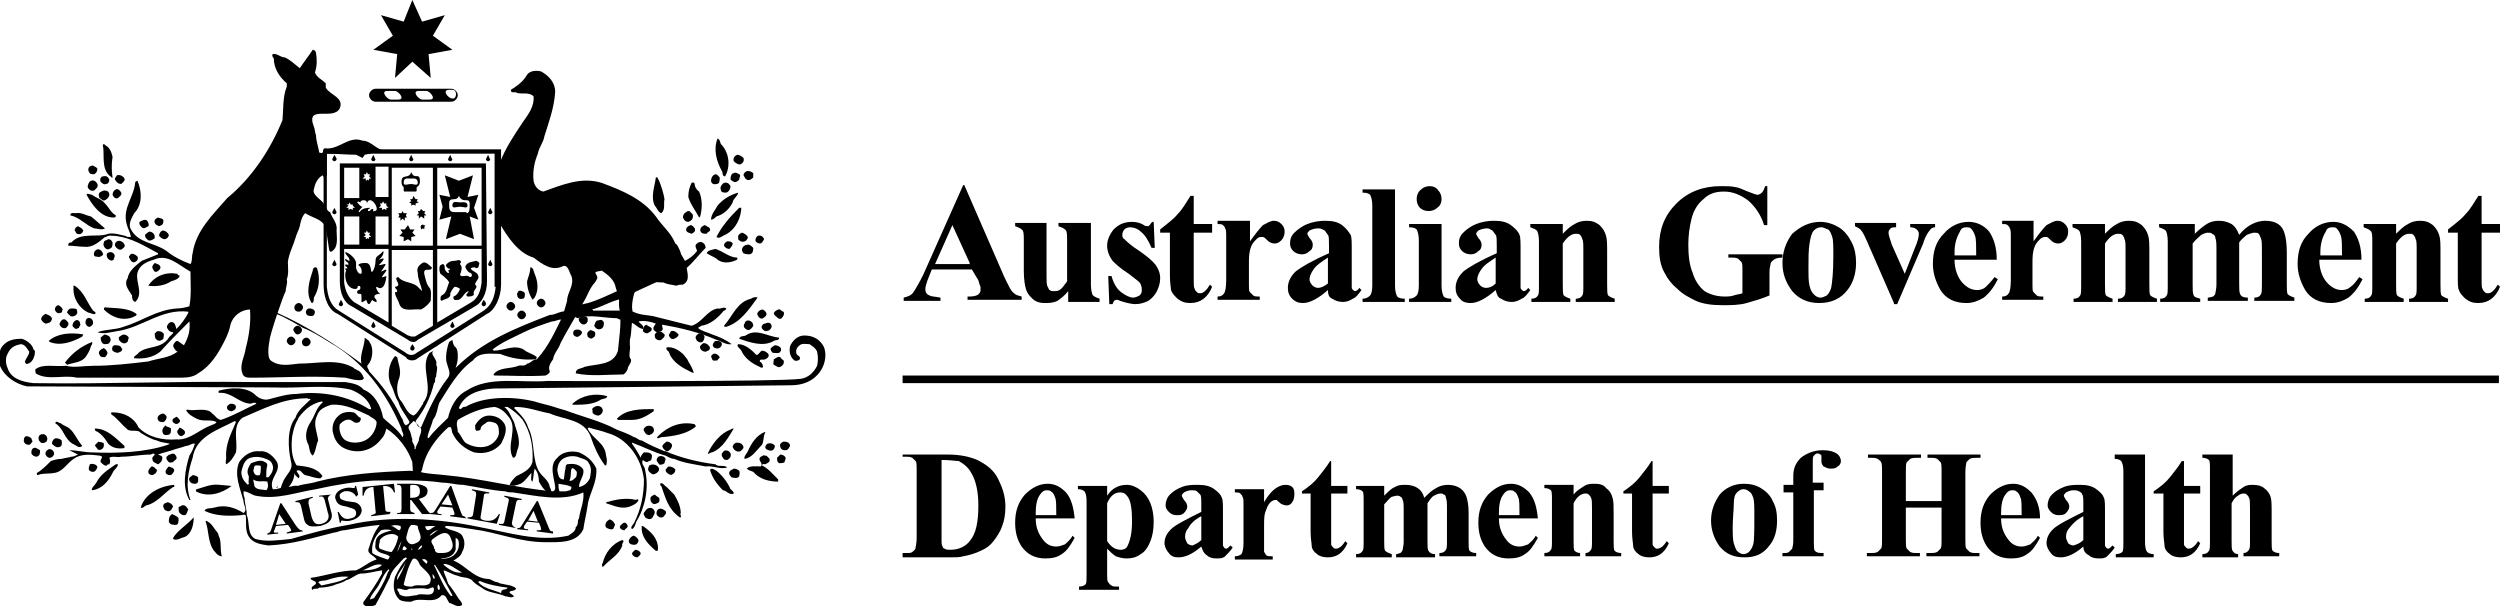 <svg id="Layer_1" xmlns="http://www.w3.org/2000/svg" viewBox="0 0 231 56"><style>.st0{fill-rule:evenodd;clip-rule:evenodd;}</style><path class="st0" d="M89.8 24.9h-3.7l-.4 1c-.1.3-.2.6-.2.8 0 .3.1.5.4.6.1.1.5.1 1 .2v.3h-3.4v-.3c.4-.1.7-.2.9-.5.2-.3.5-.8.9-1.6l3.7-8.3h.1l3.7 8.5c.4.8.6 1.3.9 1.5.2.2.4.2.7.3v.3h-5v-.3h.2c.4 0 .7-.1.8-.2.1-.1.2-.2.2-.4v-.3s-.1-.2-.2-.6l-.6-1zm-.2-.6L88 20.8l-1.6 3.6h3.2v-.1z"/><path d="M100.8 20.7v5.6c0 .5.1.9.2 1 .1.1.3.2.6.3v.3h-2.9v-1c-.3.4-.7.7-1 .9-.4.2-.8.2-1.2.2-.4 0-.8-.1-1.1-.4-.3-.3-.5-.5-.6-.9-.1-.3-.2-.9-.2-1.7v-2.8c0-.5 0-.9-.2-1-.1-.1-.3-.2-.6-.3v-.3h2.9v4.9c0 .5 0 .8.1 1 .1.1.1.3.2.3.1.1.2.1.4.1s.3 0 .5-.1.4-.4.7-.8v-3.8c0-.5 0-.9-.2-1-.1-.1-.3-.2-.6-.3v-.3h3v.1zM106.6 20.5l.1 2.4h-.3c-.3-.7-.6-1.2-1-1.5-.3-.3-.7-.4-1-.4-.2 0-.4.1-.5.2-.1.1-.2.3-.2.5 0 .1 0 .3.2.4.2.2.6.6 1.4 1.1.7.5 1.2.9 1.5 1.3.2.3.4.7.4 1.2 0 .4-.1.8-.3 1.2-.2.4-.5.7-.8.9-.4.2-.8.3-1.2.3-.3 0-.8-.1-1.4-.3-.2-.1-.3-.1-.3-.1-.2 0-.3.1-.4.4h-.3l-.1-2.6h.3c.2.7.5 1.2.9 1.5.4.3.8.5 1.1.5.2 0 .4-.1.6-.2.2-.2.2-.3.2-.6 0-.2-.1-.5-.2-.6-.2-.2-.5-.4-1-.8-.8-.5-1.3-1-1.5-1.2-.3-.4-.5-.9-.5-1.4 0-.5.2-1 .6-1.5.4-.4.9-.7 1.7-.7.4 0 .8.1 1.1.3.1.1.3.1.3.1.1 0 .2 0 .2-.1.1 0 .1-.2.3-.3h.1zM110.3 18.1v2.6h1.7v.8h-1.7v4.4c0 .4 0 .7.1.8 0 .1.1.2.2.3.1.1.2.1.3.1.3 0 .6-.3.9-.8l.2.2c-.4 1-1.1 1.5-2 1.5-.5 0-.8-.1-1.2-.4-.3-.3-.5-.5-.6-.8 0-.2-.1-.6-.1-1.4v-3.9h-.9v-.3c.6-.5 1.2-.9 1.6-1.4.5-.5.8-1.1 1.2-1.7h.3zM115.5 20.7v1.6c.5-.7.9-1.2 1.2-1.5.4-.2.7-.4 1-.4.3 0 .5.1.7.3.2.2.3.4.3.7 0 .3-.1.6-.3.8-.2.2-.4.3-.6.3-.3 0-.5-.1-.7-.3-.2-.2-.3-.3-.4-.3h-.2c-.2 0-.3.1-.4.2-.2.2-.4.4-.5.7-.2.5-.2 1-.2 1.6v2c0 .3 0 .5.1.6l.3.3c.1.1.3.1.6.1v.3h-3.9v-.3c.3 0 .5-.1.6-.3.1-.1.2-.5.2-1.2v-4c0-.4 0-.7-.1-.8 0-.1-.1-.2-.2-.3-.1-.1-.3-.1-.5-.1v-.3h3v.3z"/><path class="st0" d="M122.7 26.8c-.9.8-1.7 1.2-2.3 1.2-.4 0-.7-.1-1-.4-.3-.3-.4-.6-.4-1 0-.5.2-1 .7-1.5.5-.4 1.5-1 3.1-1.7v-.7c0-.5 0-.9-.1-1-.1-.1-.2-.3-.3-.4-.2-.1-.3-.2-.6-.2s-.6.1-.8.2c-.1.1-.2.2-.2.3 0 .1.1.2.2.4.2.2.3.4.3.6 0 .3-.1.5-.3.6-.2.2-.4.3-.7.3-.3 0-.6-.1-.8-.3-.2-.2-.3-.4-.3-.7 0-.4.1-.7.4-1 .3-.3.7-.6 1.2-.8.5-.2 1.1-.3 1.6-.3.7 0 1.2.1 1.6.4.4.3.6.6.8.9.1.2.1.7.1 1.5v3.4c0 .1.1.1.1.2.1 0 .1.1.2.1s.3-.1.4-.3l.2.2c-.3.4-.5.7-.8.8-.3.2-.6.3-.9.3-.4 0-.7-.1-1-.3-.3-.1-.4-.4-.4-.8zm0-.6v-2.4c-.6.4-1.1.7-1.4 1.2-.2.3-.3.6-.3.8 0 .2.1.4.3.6.1.1.3.2.5.2s.5-.1.9-.4z"/><path d="M128.9 17.5v8.9c0 .5.1.8.2 1 .1.1.3.2.7.2v.3h-3.9v-.3c.3 0 .5-.1.7-.3.1-.1.2-.4.2-.9V19c0-.5-.1-.8-.2-1-.1-.1-.3-.2-.7-.2v-.3h3z"/><path class="st0" d="M132.1 17.2c.3 0 .6.1.8.4.2.2.3.5.3.8 0 .3-.1.6-.4.8-.2.2-.5.3-.8.3-.3 0-.6-.1-.8-.3-.2-.2-.3-.5-.3-.8 0-.3.1-.6.3-.8.3-.3.6-.4.9-.4zm1.1 3.5v5.7c0 .5.1.8.2 1 .1.1.3.2.7.2v.3h-3.9v-.3c.3 0 .5-.1.7-.3.1-.1.2-.4.2-.9v-4.2c0-.5-.1-.8-.2-1-.1-.1-.3-.2-.7-.2v-.3h3zM138.2 26.8c-.9.8-1.7 1.2-2.3 1.2-.4 0-.8-.1-1-.4-.3-.3-.4-.6-.4-1 0-.5.2-1 .7-1.5.5-.4 1.5-1 3.1-1.7v-.7c0-.5 0-.9-.1-1-.1-.1-.2-.3-.3-.4-.2-.1-.3-.2-.5-.2-.3 0-.6.1-.8.2-.1.1-.2.2-.2.3 0 .1.1.2.2.4.2.2.3.4.3.6 0 .3-.1.5-.3.6-.2.2-.4.3-.7.3-.3 0-.6-.1-.8-.3-.2-.2-.3-.4-.3-.7 0-.4.1-.7.4-1 .3-.3.7-.6 1.2-.8.5-.2 1.1-.3 1.6-.3.7 0 1.2.1 1.6.4.4.3.7.6.8.9.1.2.1.7.1 1.5v3.4c0 .1.1.1.1.2.1 0 .1.1.2.1s.3-.1.4-.3l.2.2c-.3.4-.5.7-.8.8-.3.2-.6.3-.9.3-.4 0-.7-.1-1-.3-.3-.1-.4-.4-.5-.8zm0-.6v-2.4c-.6.4-1.1.7-1.4 1.2-.2.3-.3.6-.3.8 0 .2.1.4.3.6.1.1.3.2.5.2.3 0 .6-.1.9-.4z"/><path d="M144.4 20.7v.9c.4-.4.7-.7 1.1-.9.3-.2.7-.3 1.1-.3.5 0 .8.1 1.2.4.3.3.5.6.6 1 .1.3.1.8.1 1.7v2.8c0 .5 0 .9.1 1 .1.1.3.2.6.3v.3h-3.6v-.3c.3 0 .5-.1.6-.3.1-.1.1-.4.1-.9v-3.2c0-.6 0-1-.1-1.1 0-.1-.1-.3-.2-.4-.1-.1-.2-.1-.4-.1-.4 0-.8.3-1.2.9v3.8c0 .5 0 .9.1 1 .1.1.3.2.6.3v.3h-3.6v-.3c.3 0 .5-.1.6-.3.1-.1.1-.4.1-1v-4c0-.5-.1-.9-.2-1-.1-.1-.3-.2-.6-.3v-.3h3zM163.3 17.2v3.6h-.3c-.3-1-.9-1.8-1.5-2.3-.7-.5-1.4-.8-2.2-.8-.8 0-1.4.2-1.9.7-.5.4-.9 1-1.1 1.8-.2.8-.3 1.6-.3 2.4 0 1 .1 1.9.4 2.6.2.7.6 1.3 1.1 1.7.5.3 1.1.5 1.9.5.2 0 .5 0 .8-.1.3-.1.5-.1.8-.2V25c0-.4 0-.7-.1-.8l-.3-.3c-.2-.1-.4-.1-.6-.1h-.3v-.3h5v.3c-.4 0-.7.1-.8.2-.1.1-.3.2-.3.4 0 .1-.1.3-.1.7v2.2c-.7.3-1.4.5-2.1.7-.7.2-1.5.2-2.2.2-1 0-1.8-.1-2.5-.4-.6-.3-1.2-.6-1.7-1.1-.5-.4-.9-.9-1.2-1.5-.4-.7-.5-1.5-.5-2.4 0-1.6.5-2.9 1.6-4s2.5-1.6 4.1-1.6c.5 0 1 0 1.4.1.2 0 .6.2 1.1.4.5.2.8.3.9.3.1 0 .3-.1.4-.2.1-.1.2-.3.3-.6h.2z"/><path class="st0" d="M168.2 20.5c.6 0 1.2.2 1.7.5s.9.8 1.2 1.4c.3.6.4 1.2.4 1.9 0 1-.3 1.9-.8 2.5-.6.8-1.5 1.2-2.6 1.2s-1.9-.4-2.5-1.1c-.6-.8-.9-1.6-.9-2.6s.3-1.9.9-2.7c.8-.7 1.6-1.1 2.6-1.1zm.1.5c-.3 0-.5.1-.7.3-.2.2-.3.6-.4 1.2-.1.6-.1 1.4-.1 2.4 0 .5 0 1.1.1 1.5.1.4.2.6.4.8.2.2.4.3.6.3.2 0 .4-.1.6-.2.2-.2.3-.4.4-.7.1-.5.2-1.5.2-2.9 0-.9 0-1.5-.1-1.8-.1-.3-.2-.6-.4-.7-.3-.1-.4-.2-.6-.2z"/><path d="M175 28l-2.4-5.5c-.3-.7-.5-1.1-.7-1.3-.1-.1-.3-.2-.5-.3v-.3h3.8v.4c-.2 0-.4 0-.5.1-.1.1-.2.2-.2.4s.1.5.3 1.1l1.2 2.7.9-2.3c.3-.7.4-1.1.4-1.4 0-.2-.1-.3-.2-.4-.1-.1-.3-.2-.6-.2v-.3h2.3v.3c-.2 0-.4.1-.5.3-.1.1-.4.5-.6 1.2l-2.4 5.6h-.3V28z"/><path class="st0" d="M184.5 24h-3.9c0 .9.3 1.7.8 2.2.4.4.8.6 1.3.6.3 0 .6-.1.8-.3.2-.2.5-.5.8-.9l.3.2c-.4.8-.8 1.3-1.3 1.7-.5.3-1 .5-1.6.5-1.1 0-1.9-.4-2.4-1.2-.4-.7-.7-1.5-.7-2.4 0-1.2.3-2.1 1-2.8.6-.7 1.4-1.1 2.3-1.1.7 0 1.4.3 1.9.9.4.6.7 1.4.7 2.6zm-1.9-.5c0-.8 0-1.4-.1-1.7-.1-.3-.2-.5-.4-.7-.1-.1-.3-.1-.4-.1-.3 0-.5.1-.6.4-.3.5-.5 1.1-.5 1.9v.3h2v-.1z"/><path d="M187.9 20.7v1.6c.5-.7.9-1.2 1.2-1.5.4-.2.7-.4 1-.4.3 0 .5.1.7.3.2.2.3.4.3.7 0 .3-.1.6-.3.8-.2.2-.4.3-.6.3-.3 0-.5-.1-.7-.3-.2-.2-.3-.3-.4-.3h-.2c-.1 0-.3.1-.4.2-.2.2-.4.4-.5.7-.2.5-.2 1-.2 1.6v2c0 .3 0 .5.1.6l.3.3c.1.1.3.1.6.1v.3H185v-.3c.3 0 .5-.1.6-.3.1-.1.2-.5.2-1.2v-4c0-.4 0-.7-.1-.8 0-.1-.1-.2-.2-.3-.1-.1-.3-.1-.5-.1v-.3h2.9v.3zM194.5 20.7v.9c.4-.4.7-.7 1.1-.9.3-.2.7-.3 1.1-.3.5 0 .8.1 1.2.4.3.3.5.6.6 1 .1.3.1.8.1 1.7v2.8c0 .5 0 .9.1 1 .1.1.3.2.6.3v.3h-3.6v-.3c.3 0 .5-.1.6-.3.1-.1.1-.4.1-.9v-3.2c0-.6 0-1-.1-1.1 0-.1-.1-.3-.2-.4-.1-.1-.2-.1-.4-.1-.4 0-.8.3-1.2.9v3.8c0 .5 0 .9.1 1 .1.1.3.2.6.3v.3h-3.6v-.3c.3 0 .5-.1.6-.3.1-.1.1-.4.1-1v-4c0-.5-.1-.9-.2-1-.1-.1-.3-.2-.6-.3v-.3h3zM202.8 20.7v.9c.4-.4.8-.7 1.1-.9.3-.2.7-.3 1.1-.3.5 0 .8.1 1.2.3.3.2.5.5.7 1 .4-.5.8-.8 1.2-1 .4-.2.8-.3 1.2-.3.5 0 .9.1 1.2.3.3.2.5.5.6.9.1.3.2.9.2 1.7v2.9c0 .5 0 .9.1 1 .1.1.3.2.6.3v.3h-3.7v-.3c.3 0 .5-.1.6-.3.1-.1.1-.5.1-.9v-3.1c0-.6 0-1-.1-1.2-.1-.2-.1-.3-.2-.4-.1-.1-.2-.1-.4-.1s-.4.1-.7.2c-.2.2-.5.4-.7.7v3.8c0 .5 0 .8.1 1 .1.2.3.3.7.3v.3H204v-.3c.2 0 .4-.1.5-.1.1-.1.2-.2.2-.3 0-.1.1-.4.1-.8v-3.1c0-.6 0-1-.1-1.2 0-.2-.1-.3-.3-.4-.1-.1-.2-.1-.4-.1s-.4.1-.6.2c-.2.2-.5.4-.8.8v3.8c0 .5 0 .8.1 1 .1.2.3.2.6.3v.3h-3.7v-.3c.3 0 .5-.1.6-.3.1-.1.1-.4.1-1v-4c0-.5-.1-.9-.2-1-.1-.1-.3-.2-.6-.3v-.3h3.3z"/><path class="st0" d="M218.2 24h-3.9c0 .9.3 1.7.8 2.2.4.4.8.6 1.3.6.3 0 .6-.1.8-.3.3-.2.5-.5.8-.9l.3.2c-.4.8-.8 1.3-1.3 1.7-.5.3-1 .5-1.6.5-1.1 0-1.9-.4-2.4-1.2-.4-.7-.7-1.5-.7-2.4 0-1.2.3-2.1 1-2.8.6-.7 1.4-1.1 2.3-1.1.7 0 1.3.3 1.9.9.4.6.7 1.4.7 2.6zm-1.8-.5c0-.8 0-1.4-.1-1.7-.1-.3-.2-.5-.4-.7-.1-.1-.2-.1-.4-.1-.3 0-.5.1-.6.4-.3.5-.5 1.1-.5 1.9v.3h2v-.1z"/><path d="M221.4 20.7v.9c.4-.4.7-.7 1.1-.9.3-.2.7-.3 1.1-.3.5 0 .8.1 1.2.4.3.3.5.6.6 1 .1.3.1.8.1 1.7v2.8c0 .5 0 .9.1 1 .1.1.3.2.6.3v.3h-3.6v-.3c.3 0 .5-.1.6-.3.1-.1.1-.4.1-.9v-3.2c0-.6 0-1-.1-1.1 0-.1-.1-.3-.2-.4-.1-.1-.2-.1-.4-.1-.4 0-.8.3-1.2.9v3.8c0 .5 0 .9.1 1 .1.1.3.2.6.3v.3h-3.6v-.3c.3 0 .5-.1.6-.3.1-.1.1-.4.1-1v-4c0-.5 0-.9-.2-1-.1-.1-.3-.2-.6-.3v-.3h3zM229.3 18.1v2.6h1.7v.8h-1.7v4.4c0 .4 0 .7.1.8 0 .1.1.2.2.3.1.1.2.1.3.1.3 0 .6-.3.9-.8l.2.2c-.4 1-1.1 1.5-2 1.5-.5 0-.8-.1-1.2-.4-.3-.3-.5-.5-.6-.8-.1-.2-.1-.6-.1-1.4v-3.9h-.9v-.3c.6-.5 1.2-.9 1.6-1.4.5-.5.8-1.1 1.2-1.7h.3zM25.7 44.9c0 .1-.1.2-.2.2M27.5 30.9c.2 0 .4-.2.4-.4s-.2-.4-.4-.4-.4.2-.4.4c.1.2.2.4.4.4zM44.9 15.1H31.4V26c0 1.1.4 2 1.1 2.3l5.2 3.1c.1.1.3.2.5.2s.3-.1.4-.2l5.3-3.1c.6-.3 1.1-1.2 1.1-2.3l-.1-10.9zm-9 3.1h-1.2v-2.8h1.2v2.8zm-.9 1l.2-.2-.1-.2h.2l.1-.2.1.2h.2v.2l.2.2h-.2v.2l-.2-.1-.2.1v-.2H35zm-3.2 3.5V20h1.4v2.6h-1.4v.1zm.2-3.8h.2l.1-.2.1.2h.2v.1l.2.2h-.2v.2l-.2-.1-.2.1v-.2H32l.2-.2-.2-.1zm1.6 2.6h.2l.1-.2.1.2h.2l-.1.2.2.2h-.2v.2L34 22l-.2.1v-.2h-.2l.2-.2-.2-.2zm.9-2.1c0-.1-.1-.1-.1-.1-.1 0-.2.2-.3.2-.1 0-.1 0-.1-.1s.2-.1.2-.2c-.9 0-.9.4-1 .4-.2 0 .2-.4.3-.5-.2 0-.3-.2-.5-.4.1-.1.1-.1.3 0 0-.1.1-.2.3-.2.4 0 .3.4.3.4s0-.4.3-.4c.4 0 .9 1 .4 1-.2.1-.1-.1-.1-.1zm-1-2.9l.2-.2-.1-.2h.2l.1-.2.1.2h.2l-.1.2.2.2h-.2v.2l-.1-.1-.2.1v-.2h-.3zm-.3-1v2.8h-1.4v-2.8h1.4zm2.7 14.3l-3.2-1.9c-.5-.4-.8-1-.9-1.8V23h4.1v6.8zm-1.2-7.1V20h1.2v2.6h-1.2v.1zm5.3 7.4l-1.5.9c-.1.1-.2.1-.4.1s-.3-.1-.4-.1l-1.5-.9v-7H40v7zm0-7.4h-3.8v-7.2H40v7.2zm4.5 3.4c-.1.8-.3 1.4-.9 1.8l-3.2 1.9V23h4.1v3.1zm0-3.4h-4.1v-7.2h4.1v7.2z"/><path d="M35.7 25.5s-.5.2-.4.1c0-.1.3-.4.4-.6 0-.2-.2 0-.5.1.8-1.1.3-.6-.2-.6.7-.7.5-.7 0-.5.4-.3.5-.7.4-.8-.4.5-.7.4-.7.9 0 .3-.1.8-.3 1-.2.2 0-.8-.6-.8-.2 0-.6 0-.7.2.1 0 .3.3.3.4 0 .1.1.4-.1.4s-.4-.4-.4-.6v-.4c0-.4-.7-1-1-1 0 .3.4.4.4.8-.2 0-.4-.3-.4-.1 0 .2.3.2.3.4s-.3-.1-.3.1.2.1.2.3h-.2c0 .1 0 .1.1.2 0 0-.1.1-.1.4 0 .9.5 1.3.9 1.3.3 0 .2-.2.3-.3 0 .1.2-.1.2.2 0 .3-.3.1-.3.4 0 .3.4 0 .4.3v.6c0 .1.5-.2.4-.2.1 0 .1.4.3.4.1 0 .2-.3.3-.4-.1 0 .4.3.4.2 0-.4-.2-.2-.2-.5s.6-.2.5-.3c-.1-.1-.1 0-.2-.2 0 0-.4-.6.1-.3.6.2.7-1 .7-1.1zM50 28.4c.2 0 .4-.2.4-.4s-.2-.4-.4-.4-.4.2-.4.4.2.4.4.4zM48.2 29.5c.2 0 .4-.2.4-.4s-.2-.4-.4-.4-.4.2-.4.4.2.4.4.4zM26.9 31.9c.2 0 .4-.2.4-.4s-.2-.4-.4-.4-.4.2-.4.4.2.4.4.4zM28.3 32c.2 0 .4-.2.4-.4s-.2-.4-.4-.4-.4.2-.4.4c0 .3.2.4.4.4zM66.7 13.4c.7.8.8 2 .3 2.9-.3 0-.2-.4-.3-.5-.5-.9-.8-2-.4-3 .3.1.2.5.4.6zM10.4 14.5c-.1.6-.1 1.3 0 1.9-.1.1-.1-.1-.2-.1-.9-.7-.5-2-.7-2.9 0-.1.2-.1.2 0 .4.2.6.6.7 1.1zM68.7 14.6c.1.3-.1.5-.3.6-.2 0-.4-.1-.6-.3-.1-.3.1-.5.3-.6.2 0 .4.1.6.3zM9 15.6c0 .2-.1.4-.3.5-.1 0-.4 0-.4-.1-.1-.1-.2-.3-.1-.5s.3-.2.4-.2c.1.1.3.1.4.3zM69.6 16v.4c-.2.2-.4.3-.6.2-.2-.1-.2-.3-.3-.4 0-.2.2-.4.4-.4s.4.1.5.2zM68.3 16.1c.2.1 0 .3 0 .5-.1.1-.3.3-.5.2-.1-.1-.3-.1-.3-.3 0-.2.1-.5.3-.5.2-.1.3 0 .5.1zM66.5 16.4c0 .3 0 .6-.3.6-.3.1-.5-.1-.5-.3 0-.2.1-.5.4-.6.2 0 .3.2.4.3zM11.5 16.5c.1.2-.2.4-.3.5-.2 0-.4-.1-.5-.3-.2-.2 0-.3.1-.5.3-.1.6.1.7.3zM10.1 16.6c0 .2-.1.4-.3.4-.2.1-.4-.1-.5-.2-.1-.2 0-.5.2-.5.4-.1.5.1.6.3zM60.9 16.7c.2.5.4 1.1.5 1.7-.1.4.1 1-.3 1.3-.3-.1-.4-.5-.6-.7-.4-.8 0-1.8.1-2.6.2-.1.2.2.3.3zM9 17c.1.3-.1.4-.3.6-.3.1-.5-.1-.6-.3 0-.2.1-.5.3-.6.3-.1.5.1.6.3zM64.6 17.7c.3.7.3 1.5.1 2.3l-.1.1c-.3-.6-.8-1.2-1-1.9 0-.5.1-.9.3-1.3.2-.1.3 0 .3.2 0 .1.1.4.4.6zM67.5 17.2c0 .2-.1.5-.4.6-.2 0-.5 0-.5-.3-.1-.2.1-.5.3-.6.3-.1.5.1.6.3zM10.1 18c0 .2-.2.4-.4.5-.2.1-.3-.1-.5-.2-.1-.2-.1-.4 0-.5.1-.1.2-.1.4-.2.3 0 .5.1.5.4zM11.2 17.8c.1.2-.2.4-.3.5-.3.1-.4-.1-.5-.3 0-.2.1-.4.3-.5.2-.1.4.1.5.3zM68.2 17.8c0 .3-.5.6-.5.9-.3.6-.8 1.1-1.5 1.3-.1.1-.3.3-.5.3 0-.5.4-.9.6-1.3.5-.6 1.2-1 1.9-1.2zM9.7 18.8c.4.4.5.8 1 1.1 0 .1 0 .2-.2.2-1.2 0-2-1.2-2.5-2.1 0-.2.4 0 .5 0 .4.3.9.4 1.2.8zM68.5 19.1c0 1-.5 2.1-1.5 2.6-.3.1-.5.4-.8.2.5-1 1.2-1.8 2.1-2.7h.2v-.1zM64 19.8c.1.4-.1.6-.4.7-.3 0-.4-.2-.5-.4 0-.2.1-.4.3-.5.1-.1.2-.1.3-.1l.3.3zM8.4 20c.4.3.8.7 1.3 1.1-.3.2-.7 0-1 0-.8-.3-1.3-1-2.2-1.2 0-.3.3-.2.5-.2.5-.1.9.2 1.4.3z"/><path d="M33.5 13c-1.3-.5-2.2.9-3.5.7-.2.1-.1.3-.2.4-.1.1-.2 0-.3 0-.1-.6-.3-1.1-.3-1.6-.1-.2-.1-.6-.2-.8-.8-2.1 1.8-.5 2.4-1.7.4-1-.9-1.2-1.3-1.9v-.4c-.4-.4-.8-.5-1-1 .2-.6.2-1.2.1-1.8 0-.1-.1-.3-.3-.3-.4.6-.8 1.1-1.2 1.7-.4-.3-.9-.8-1.4-1-.4 0-.7-.4-1.1-.3-.1.1 0 .3.1.4 0 .9.5 1.7 1.2 2.3V8c-.4 1-.3 2.1-.4 3.1-1.1 2.7-2.8 5.3-5.1 7.2-1.3 1.5-2.9 3-3.2 5.1-.1.3 0 .7-.2 1-.8-.3-1.6-.7-2.2-1.2-1.1-.8-2.6-.7-3.3-2-.3-.5.1-1.1.3-1.5.8-.8.7-2.1.3-3-.1 0-.1.1-.2.1-.1 1.4-1.2 2.4-.8 3.9.1.4.3.7.4 1.2-.2 0-.4 0-.5-.1-.5-.1-1-.3-1.6-.2-1 .4-2.5-.2-3.4.8-.1 0-.3 0-.3.3.5 0 1 .1 1.5.1.8.1 1.4-.5 1.9-.9h.1c.2-.2.6-.1.9-.1 1.5.2 2.6.9 3.9 1.6v.1l-1.5.6c-.5.4-1.2.9-1.3 1.6-.4.6.1 1.1.4 1.6 0 .2 0 .5.3.6.8-.8 0-1.8.2-2.7.2-.7.8-1 1.5-1.2 1.3-.6 2.3.5 3.4 1.1 0 1.1.1 2.1-.1 3.2-.3.1-.8.2-1.1.2-1.9.1-3.3 1.2-5 1.7-.8.3-1.6.2-2.4.5.6.2 1.2 0 1.8-.1 2.3-.3 4.1-2.1 6.6-1.8v.1c-.3.6-.7 1.1-1.1 1.5-.1-.3-.1-.5-.3-.6-.2-.1-.4 0-.5.2-.1.1-.1.3 0 .4.1.2.3.3.5.3 0 .2-.3.3-.4.5-.7 1.1-2 .7-2.8 1.4-.1.2-.5.3-.4.5.9.1 1.8-.1 2.4-.6.9-1 1.8-1.9 2.7-2.8.1.8-.1 1.5-.5 2.2-.2-.1-.4-.3-.6-.4-.2 0-.4.3-.4.5.1.2.2.4.4.5-.8.6-1.8.6-2.7.9-1.7.2-3.4.4-5.1.4-.8 0-1.8.2-2.5 0-1.1.1-2.1-.2-2.8.3-.1.1 0 .2 0 .4 1.1.7 2.6.1 3.8.4h9.3c.7 0 1.4 0 1.9-.4 1.2-.7 1.9-1.9 2.5-3.1.2-.4.4-.9.5-1.4.2-.8 1-1.4 1.8-1.4.1 1.2-.1 2.5-.4 3.6-.1.8-.6 1.5-.3 2.3.1.4.5.4.8.4 2.8 0 5.7-.2 8.7 0 .5.1 1 .3 1.6.2 0-.1.2-.1.1-.2-.1-.3-.3-.6-.6-.7-.1-.1-.3-.1-.3-.2-1.5-.9-3.3-.4-5.1-.4-.9.1-1.8.3-2.6-.3-.4-.4-.1-1.8-.1-1.8 0-.5 1.3-4.3 1.5-4.6 0-.4.2-.7.1-1.1.2-.5.1-1.1.1-1.6.1-.8.5-1.5.7-2.2.1-.4.3-.7.4-1.1.1-.5.2-.9.5-1.2.8.5 1.5.5 1.9 1.3l.3 2c0 .1.1.4.3.2.6-.4.4-1.3.4-1.9.1-.7-.4-1.1-.6-1.7-.2 0-.5-.6-.5-.6-.1-.5-1.2-.9-1-1.5.1-.5.3-1 .8-1.3.1.1.1.1.1.2l.3-.2v-2c.8 0 1.9.1 2.7.1l.6.3.2-.3 1.9-.4c-.8 0-1.3-.9-2.1-.9zM35.6 13.8h.2-.2z"/><path d="M15.1 20.4c0 .3-.1.4-.4.5-.2-.1-.3-.1-.4-.3-.1-.3.1-.4.3-.5.3.1.5.1.5.3zM13.6 20.4c.1.1.2.4.1.5-.2.1-.4.3-.6.1-.1-.1-.3-.3-.2-.5.2-.1.5-.3.7-.1zM64.2 21.1c.1.3-.1.4-.3.5-.2-.1-.5-.1-.5-.4 0-.2.2-.3.4-.4.2 0 .3.2.4.3zM65.5 21c.1.1.2.3 0 .4-.1.1-.2.1-.2.2-.3 0-.5 0-.6-.3 0-.3.2-.4.4-.5.1 0 .3.2.4.2zM7.7 21.3c-.1.3-.3.4-.6.3-.1-.1-.1-.2-.2-.3 0-.2.1-.3.3-.4.2.1.4.2.5.4zM15.6 21.7c0 .2-.2.4-.4.4s-.4-.2-.5-.3c0-.2.1-.4.3-.5.3 0 .5.2.6.4zM14.2 21.6c.1.1.1.3.1.4-.1.1-.4.3-.6.2-.1-.1-.3-.2-.3-.5.1-.1.2-.2.4-.3.2 0 .3.1.4.2zM69.1 21.9c0 .2-.2.4-.3.4-.2.1-.4 0-.5-.1-.1 0-.1-.2-.1-.4.1-.2.3-.3.4-.3.2.1.4.2.5.4zM70.6 22.1c-.1.2-.2.4-.4.4-.1 0-.4-.1-.4-.3 0-.2.1-.3.2-.4.2-.1.5 0 .6.3zM10.4 22.4c0 .3 0 .5-.3.6-.2.1-.3 0-.4-.1-.1-.1-.2-.3-.1-.5 0-.2.3-.2.4-.3.2 0 .3.1.4.3zM11.5 22.6c.1.2-.1.3-.2.4-.1.1-.3.1-.4 0-.2-.1-.4-.4-.2-.6.2-.3.7-.1.8.2zM67.7 22.5c0 .2-.2.4-.3.5-.2 0-.4-.1-.5-.3 0-.2.1-.3.3-.4.2 0 .4 0 .5.2zM69.6 22.9c0 .2 0 .5-.3.6-.2 0-.4 0-.6-.1-.1-.1-.2-.3-.1-.5s.3-.3.6-.3c.2.1.3.2.4.3zM9.5 23.4c.1.2-.1.2-.2.3-.2.1-.3 0-.5 0-.2-.1-.1-.3-.1-.4.3-.5.7-.2.8.1zM68.1 23.8c.1 0 0 .2 0 .2-.6.3-1.4.4-1.9-.1-.3-.2-.6-.3-.9-.5.1-.3.5-.3.8-.4.7.2 1.3.8 2 .8zM10.6 23.6c0 .2-.1.3-.1.4-.1.1-.3.1-.4 0-.2-.1-.3-.4-.2-.6.3-.2.6-.1.7.2zM12.7 23.7c.1.2 0 .4-.2.5-.2.1-.3 0-.4-.1-.1-.2-.3-.4-.1-.5.1-.3.5-.1.7.1zM39.9 24.7c0 .5-.8-.1-.7.6.1.4.2 1 .5 1.3.2.3.1.8.1 1.2-.2.3-.5.6-.9.8-.7-.1-1.7.3-2-.5-.1-.4-.4-.7-.4-1.1.1 0 .2 0 .2-.1 0-.2-.2-.2-.2-.4.8-.1-.3-.8.3-.9.5.6 1.4.4 1.9 1l.3.3c-.1-.6-.4-1.1-.4-1.7-.1-.3 0-.6.3-.8.4-.4.7.1 1 .3zM14.8 24.6c.1.2-.1.4-.3.5-.2.1-.3-.1-.4-.3-.1-.2.1-.4.2-.5.2.1.4.1.5.3zM29.3 24.8c.3.9.2 1.9-.3 2.7 0 .2 0 .5-.2.5-.6-.9-.2-2.1.1-3 0-.3.3-.4.4-.2zM49.4 25.3c.3.7.4 1.5 0 2.2l-.2.2c-.3-.5-.5-1.1-.5-1.7.1-.4.3-.8.3-1.3.3 0 .3.4.4.6zM16.6 25.5c-.1.3-.5.4-.8.5-.6.4-1.4.5-2.1.4.6-.9 1.6-1.3 2.7-1.1 0 .2.2.1.2.2zM6.9 26.4c.9.6 1.1 1.5 1.7 2.3.1.1.3.1.2.3-.2.1-.4-.1-.6-.1-.9-.4-1.5-1.4-1.4-2.4-.1-.1 0-.1.1-.1zM48.5 27.1c0 .2 0 .5-.2.5-.3.1-.5-.1-.5-.3-.1-.2.1-.3.1-.4.1-.1.5 0 .6.2z"/><path d="M58.4 28.4c0-.5.1-.9.2-1.3.1-.1.1-.3.1-.5.6-.8 1.7-.5 2.6-.5.4.2.8.2 1.2.3.2-.1.4-.1.6-.1.8-.4.3-1.3.3-2l-.4-.7c-.1-.1-.1-.3-.2-.5s-.2-.5-.4-.6c-.4-1-1.2-1.6-1.8-2.5-1.2-1.6-3.1-2.4-5-3.1-1.9-.6-3.7.2-5.4.8-.5-.1-.8-.5-.9-1-.1-.9.1-1.8.4-2.5.1-.6.5-1 .6-1.6.4-1.3.9-2.6 1-4.1 0-.9-.6-1.5-1.3-1.9-.4-.1-1-.1-1.3.3-.3.6-1 1.1-1.5 1.4 0 .4.4.1.6.3.5.1 1.1-.1 1.5.3.1.9-.5 1.7-1 2.4-.8 1.2-1.6 2.4-2.1 3.7l-.1-.1.1 5.8c.7 1.2 1.7 2.7 3.1 3.1.8.6 1.7 1.3 2.7.8.5-.2.6.6.8.9.3.9-.4 1.5-.4 2.3l-.4 1.4c-.7 1.4-1.3 2.8-2.4 4-.4 0-.6.4-.9.4-.2.3-.6.1-.8.2-.7.3-1.8.1-2.3.8 0 .1.1.1.2.1 1.4 0 3 .1 4.6 0 .2-.1.4-.2.4-.4-.2-.4.1-.8.3-1.1.1-.6.5-.9.7-1.5.5-1 1.1-1.9 1.6-2.9l.7-1.2c.2-.4.4-.9.7-1.3.2-.2.3-.4.4-.6 0-.2-.1-.3-.2-.5.2-.2.4-.1.6-.2.6.4 1.2.9 1.3 1.6l.2.6.1.3v.8l.1.7c.1 1.1-.1 2.3-.2 3.4-.4 1.4-2 1.2-3.1 1.5-.3.2-.8.1-.8.6 1.4.3 3 .1 4.4.1.2-.1.3-.3.4-.5 0-.3.4-.6.3-.9-.3-.3 0-.9-.1-1.3v-.5c.2-.7.1-1.5.3-2.2l-.1-.8zM70 27.5c-.8 1.1-1.6 2.3-2.9 2.7-.1 0-.2 0-.2-.1.8-.9 1.2-2.2 2.5-2.5.1-.1.4-.2.6-.1zM5.8 28.6c-.1.1 0 .3-.2.3-.2.1-.4 0-.5-.2-.1-.2.1-.5.3-.5.2.1.3.2.4.4zM12.6 29c.1.2-.2.2-.3.3-1 .4-2 0-2.7-.7 0-.1 0-.2.1-.2.9.1 2.1 0 2.9.6zM7.1 28.6c0 .1.1.3 0 .4-.1.2-.4.3-.6.2l-.3-.3c0-.2.2-.4.4-.4s.4 0 .5.1zM29.1 28.8c0 .2-.1.4-.3.4-.2 0-.4 0-.5-.2-.1-.2 0-.4.2-.5.2 0 .5 0 .6.3zM70.8 28.9c.1.2-.1.4-.3.5-.1.1-.3 0-.4-.1 0-.1-.2-.2-.1-.4s.3-.3.5-.3c.1.1.2.1.3.3zM72.4 28.8c.1.2 0 .4-.1.5-.1.2-.3.2-.4.1-.1-.1-.3-.2-.4-.4 0-.2.2-.3.4-.4.2-.1.3.2.5.2zM4.8 29.4c0 .2-.1.3-.2.4-.1 0-.2.1-.4.1-.2-.1-.3-.2-.4-.4 0-.2.2-.4.4-.5.3.1.5.2.6.4z"/><path d="M54.3 29.4v.3c-.1.2-.3.4-.6.2-.1-.1-.3-.3-.2-.5.2-.2.6-.3.8 0zM8.6 29.8c0 .2-.1.3-.3.4-.3 0-.3-.2-.4-.3 0-.2 0-.4.2-.5.2-.1.5.1.5.4zM6.3 29.8c.1.2-.1.4-.2.5-.3.1-.5-.1-.6-.3 0-.2.2-.5.4-.5s.3.2.4.3zM55.8 29.8c0 .2 0 .5-.3.6-.3.1-.5-.1-.6-.3.1-.2.1-.5.4-.5.3-.1.4 0 .5.2zM7.4 29.9c.1.2-.1.2-.1.4-.1 0-.2.1-.3.1-.1-.1-.3-.2-.3-.3 0-.2.1-.4.3-.5.2-.1.4.1.4.3zM69.6 30.1c-.1.2-.2.3-.4.4-.2 0-.3-.1-.4-.2-.1-.1-.1-.3 0-.4.1-.5.8-.3.8.2zM71.3 30.2c-.1.3-.3.4-.6.4-.2-.1-.4-.3-.3-.5.1-.1.1-.2.3-.2.4-.2.6 0 .6.3zM60.2 30.3c.1.3-.2.4-.4.5-.2 0-.3-.1-.4-.2 0-.3.1-.5.3-.6.2.1.3.2.5.3zM53.7 30.6c.1 0 .1.2 0 .3-.1.1-.3.3-.5.2-.2-.1-.3-.2-.2-.5.1-.2.6-.2.7 0zM55 30.8c0 .2 0 .3-.2.4-.2.2-.4 0-.5-.1 0-.1-.1-.2 0-.4.1-.1.2-.2.3-.2.2.1.4.1.4.3zM15.1 30.8c.1.1 0 .3 0 .5-.1.1-.4.3-.6.1-.2-.1-.2-.4-.2-.6.1 0 .1-.2.3-.2.3 0 .4.1.5.2zM62.7 30.9c0 .2-.2.3-.4.4-.3.1-.4-.1-.5-.3 0-.1.1-.2.2-.4.3-.1.5.1.7.3zM61.4 30.9c.1.2-.2.4-.3.5-.2.1-.4 0-.5-.1-.1-.1-.1-.2-.1-.4.1-.1.2-.3.4-.3s.4.2.5.3zM72 31.2c0 .3-.4.2-.5.3-1 .6-2.3.1-3.2-.2.1-.3.4-.2.6-.3 1-.7 2 .1 3.1.2zM7.7 30.9l-.1.2c-.9.5-2 .9-3 .5l-.1-.1c.8-.7 2-.8 3.2-.6zM65.1 31.1c0 .2-.1.4-.2.5-.2.1-.5 0-.6-.3-.1-.2.1-.4.3-.5.1 0 .4 0 .5.3zM11.9 31.2c-.1.2 0 .4-.3.5-.2.1-.5-.1-.6-.3-.1-.3.1-.3.2-.4.3-.2.6 0 .7.2zM10.2 31.3c.1.2-.1.3-.1.4-.1.1-.3.1-.5.1-.2-.1-.3-.3-.3-.6.1-.1.2-.2.4-.3.3.1.5.2.5.4zM66.7 31.8c0 .2-.2.4-.4.4s-.4-.1-.4-.2c-.1-.1 0-.3.1-.4 0-.1.2-.1.3-.1.2 0 .4.1.4.3zM8.5 31.6c.1.2-.1.3-.1.4-.1.4-.3.7-.5 1-.4.5-1.1.5-1.7.7l-.2-.2c.7-.9 1.5-1.5 2.5-1.9zM65.6 32.1c0 .3-.2.3-.4.4-.2 0-.4-.1-.5-.3-.1-.3.2-.4.3-.5.3 0 .5.2.6.4zM11.2 32.1s0 .1.1.1c0 .3-.2.3-.4.4-.2 0-.4-.1-.5-.2-.1-.2 0-.5.2-.5s.5 0 .6.2zM69.9 32.8c.2 0 .3-.3.5-.4.2 0 .4.1.6.3.1.3-.1.4-.3.5-.2.1-.5-.1-.5.2.2.1.3.3.3.5 0 .1-.2.1-.3 0-.7-.3-1.4-.8-1.7-1.5-.1-.2-.5-.4-.3-.6.7 0 1.3.6 1.7 1zM72.1 32.1c.1.1.1.3 0 .4-.1.2-.5.1-.7.1-.1-.1-.2-.2-.2-.4.1-.1.2-.2.4-.3.2 0 .4.1.5.2zM63.6 33.4c.2.3.4.7.5 1 0 .1-.2 0-.2 0-.8-.4-1.8-.9-2.1-1.9-.1-.1-.3-.2-.2-.4.6-.1 1.2.3 1.6.7.1.2.3.3.4.6zM9.9 32.5c.1.2-.1.4-.2.5-.3 0-.4 0-.5-.2-.2-.3.1-.5.3-.6.1-.1.3.1.4.3zM66.5 33c0 .1-.2.2-.2.3-.2 0-.4.1-.5-.1 0-.1-.2-.3 0-.4.2-.3.6 0 .7.2zM72.4 33.3c.1.3-.1.5-.3.6-.2.1-.4-.1-.6-.2-.1-.1 0-.3 0-.5.2-.1.4-.3.6-.2.1.2.2.2.3.3zM56.1 36.6c0 .3-.5.2-.7.4-.7.4-1.6.4-2.5.4v-.1c.9-.8 2.1-1 3.2-.7zM21.8 37.6c0 .2-.1.3-.4.4-.2 0-.3-.1-.4-.2-.1-.3.1-.4.3-.5.3 0 .5.1.5.3zM55.7 37.9c0 .2-.1.4-.4.5-.2 0-.4-.1-.5-.2-.1-.1 0-.3-.1-.4.3-.4.9-.4 1 .1zM60.4 38c-.6.4-1.2.8-2 .8h-1.3l-.1-.1c.8-.9 2.2-.9 3.4-.9v.2zM15.4 38.5c0 .2-.1.4-.3.5-.2 0-.4 0-.5-.2-.1-.2 0-.4.2-.5.3-.2.5 0 .6.2zM16.6 38.8c.1.1 0 .2-.1.3-.1.1-.3.1-.4 0-.2-.1-.2-.3-.1-.4.1-.1.2-.1.3-.2 0 0 .2.1.3.3zM7.6 41.2c-.3.3-.6-.1-.9-.2-.8-.5-.8-1.4-1.6-1.9.1-.3.3 0 .5 0 .1.1.3.2.5.3.7.3.9 1.1 1.5 1.8z"/><path d="M76.1 32c-.4-.7-1-1-1.8-1-.6 0-1.1.5-1.3 1-.1.5 0 1 .4 1.3.2.1.4 0 .5-.1.1-.3-.2-.3-.3-.5-.1-.3 0-.6.3-.8.2-.2.6-.1.9-.1.3.2.6.4.7.7.1.4.1.9 0 1.3-.3.6-.8 1.1-1.5 1.2-2 .3-23.4.2-23.4.2-2.5.2-5.4-.5-7.5.9-1 .5-1.5 1.6-1.7 2.5-.6.6-1.3 1.2-1.8 1.9l-.1-.1c.1-.6.4-1.1.5-1.6.4-.5.4-1.1.6-1.6.9-1.4 1.7-2.9 3.1-3.9.6-.8 1.6-.6 2.5-.6 1 .4 2.1.6 3.3.5 0 0 .1-.1.1-.2-.3-.3-.9-.4-1.2-.7-.9-.5-1.8.1-2.8.1 0-.1-.1-.1-.1-.1.9-.7 1.9-1.1 2.9-1.6.8-.4 1.7-.7 2.6-1 .4 0 .7-.3 1-.1l1.2-.3s.1.1.2.1c1.1-.4 2.4 0 3.6 0l.2.1 1.1.3c.4.1.6.5 1.1.6.2-.3-.3-.5-.4-.7.5-.1 1.1 0 1.6.2l-.2.3c-.1.3.1.4.3.5.2 0 .3-.1.4-.1.3-.2 0-.4.1-.6 1.7.3 3.4.7 5 1.4.4.1.9.5 1.4.4-.5-.4-1.2-.7-1.8-.9-.4-.2-1-.3-1.3-.6.1-.1.2-.1.3-.2.8-.1 1.5-.7 2-1.3 0-.1.3-.1.3-.3-.2-.2-.6.1-.8 0-1 .2-1.4 1.3-2.4 1.6l-3.6-.9c-.6-.1-1.2-.1-1.8-.4l-1.3-.1h-2.4c0-.1-.1-.1-.1-.1.8-.2 1.6-.7 2.4-.9l6.3-2.9c.7-.6 1.2-1.3 1.8-1.9 0-.2-.1-.4-.3-.5-.2-.1-.4 0-.5.1-.3.2 0 .5 0 .7-.3.4-.7.7-1.1.9-.1 0-6.5 2.9-6.5 2.9-.9.4-1.9.9-2.9 1.1l-1.4.2c-.1.3-.3.5-.6.5-.4.1-.7.3-1.1.3-3.1 1.2-6.2 2.4-8.7 4.9.1-.3.2-.6.2-1s0-.8-.3-1c-.1-.1-.2-.5-.2-.6l-.3.2c-.2.5-.4 1.5-.2 2 .1.4.4.9.1 1.3-1.1 1.4-1.8 3-2.5 4.6-.3 0-.4-.3-.5-.6.8-1 1.4-2.2 1.7-3.5.2-.1 0-.4.2-.6 0-.4.2-.8 0-1.1.2-.5-.7-1-.2-1.3l-.4.2c-1 1.3.5 3.3-.6 4.6v.1c-.3.4-.5.9-.9 1.1-.6-.2-.8-.9-1.1-1.3-.5-.5-.5-1.5-.2-2.2.2-.7-.1-1.3-.2-1.9l-.2-.1c-.6.7-.8 1.9-.3 2.8.2.4.3 1 .6 1.4.2.7.6 1.1 1 1.8.1.2-.1.3-.3.4-.3-.2-.2-.5-.4-.7-.8-1.7-1.8-3-3-4.3 0-.2-.3-.4-.1-.6.4-.4.5-1.3.3-1.8 0-.1-.2-.3-.2-.4l-.4-.3c0 .8-.5 1.6-.3 2.4-2.4-1.8-5.1-3.5-7.8-4.7l-.1.1c.7.2 2.5 1.3 2.5 1.3.8.3 1.6.8 2.4 1.3 3.2 1.8 5.3 4.7 6.7 8 0 .3.3.5.1.8-.5-.8-1.2-1.2-1.8-1.8-.2-1.1-.8-2.2-1.8-2.6-.4-.5-1.1-.6-1.7-.7h-8.6c-7-.1-13.3.2-20.2.1-1-.1-2.1-.4-2.4-1.4-.2-.4-.2-1 0-1.3.3-.7.8-.8 1.2-.9.4 0 .6.4.8.7 0 .3-.3.6-.4.9 0 .1.1.3.3.2.3-.1.5-.4.6-.8 0-.2.1-.4-.1-.5-.1-.5-.7-.9-1.1-1-.6 0-1.2.1-1.6.5-.6.5-.5 1.3-.4 2 .4 1 1.5 1.7 2.5 1.9l22.9.1c2.2.1 4.7-.3 7 .2.8.3 1.7.9 1.9 1.8h-.2c-1.9-1.2-4.3-1.7-6.7-1.4-.9 0-1.8.3-2.6.5-.4.1-.9-.1-1.2-.4-.8-.8-2.3-.7-3.4-.4v.2c1.2-.1 1.8.9 2.9 1 .2 0 .4-.2.6 0-1.1.5-2.1 1.1-3.3 1.5-.4-.1-.5-.4-.8-.6-.4-.5-1.3-.3-1.9-.3-.2 0-.4-.1-.5 0 .2.4.6.6 1 .8.6.3 1.3 0 1.8.3-.1.2-.3.2-.5.3-1.1.4-2 1.4-3.2 1.3-1.3.1-2.6-.2-3.5-1.1-.4-.9-1.3-1.4-2.4-1.4-.1 0-.2 0-.1.2.5.3.9.9 1.4 1.3.3.4 1 0 1.3.4.5.3 1 .6 1.5.7.4.2.8.2 1.2.3l-.2.1c-2.1.7-4.6.8-7 .7-.7 0-1.4-.2-2.1-.2l.8.4c-.2.1-.4.2-.6.2-.3.1-.6.1-.9.2-.4 0-.7.1-1 .2-.4.4-.9.9-1.3 1.1 0 .1 0 .2.1.2.4-.2 1-.1 1.5-.2.8-.1 1.2-.9 1.8-1.3.7-.5 1.6-.4 2.4-.3.5.1 0 .3.1.6.2.2.4.4.6.3 0-.1.1-.1.2-.1.1-.2.1-.4 0-.6.3-.2.8 0 1.1-.1.9 0 1.8-.2 2.7-.2.1 0 .3-.2.4 0-.1.2-.3.2-.2.5 0 .2.3.3.5.4.2-.1.4-.3.4-.6 0-.2-.2-.2-.4-.3.5-.2 1.1-.3 1.6-.5.4-.1.7-.2 1-.3.3 0 .6-.3.8-.2-.1.4-.3.8-.5 1.1-.4 1.3-.7 2.9 0 4.1h.1c-.5-1.3-.2-2.7.2-3.9.3-2 2.4-2.6 3.9-3.4l.1.1c-.4 1-1 2-.9 3.3 0 .2-.1.4 0 .6.4-.2.7-.7.9-1.1.2-1.1-.4-2.4.6-3.2 1.9-.8 3.7-1.8 6-1.8.1.1.2 0 .3.1-.5.5-1.2 1-1.4 1.7-.8 1-.7 2.8-.4 4.1.2.7-.4 1.1-.7 1.7-.1.2-.2.5-.3.8l.5.1c.4-.4.8-.9.8-1.6 0 .2.3.4.4.5.2-.3-.1-.4-.2-.7.4-.2.5.3.8.4.5.1.9.3 1.4.3l.2-.2c-.5-.8-1.5-.9-2.4-1-.5-.8-.5-1.8-.4-2.7.1-.5.2-1 .5-1.5.1-.3.4-.6.7-.9.4-.4 1-.7 1.5-.8h.1v.1c-.6.5-.7 1.2-1.1 1.8-.4.6-.6 1.4-.2 2.1.1.3.1.8.4 1 .3-.4.3-1 .5-1.4-.1-.8-.5-1.5-.1-2.3.2-.6.7-.8 1.3-1 1.3-.1 2.4.5 3.5 1 .2.2.6.3.7.6 0 .6-.4 1.3-.9 1.6-.6.4-1.6.4-2.1 0-.4-.4-.5-1-.4-1.4.3-.3.6-.5 1-.4.2.1.4.4.8.2.1-.1.2-.3.1-.4-.3-.1-.4-.5-.7-.5-.4-.1-1 0-1.3.3-.5.4-.7 1.1-.5 1.7.2.8.7 1.3 1.5 1.5 1.1.3 2.2-.1 2.9-1 .3-.3.4-.6.5-1 1.1.7 2 1.9 2.4 3.1 0 .4.1.8 0 1.2l.8.1c-.1-.2 0-.4.1-.6.3-1.6 1.3-2.9 2.4-3.9.4-.2.3.3.4.5.4.9 1.2 1.5 2 1.8 1 .2 1.9-.1 2.5-.8.3-.6.7-1.4.2-2-.3-.4-.8-.6-1.3-.6-.6 0-1 .4-1.3.9 0 .2 0 .4.1.5.1 0 .3 0 .4-.1 0-.4.4-.5.6-.7.3-.1.5 0 .8.1.3.2.3.6.3.9 0 .4-.4.9-.8 1.1-.7.4-1.7.2-2.3-.2-.3-.3-.4-.7-.7-1 0-.4-.2-.7 0-1.1 1-.6 2.1-1.1 3.4-1.2.5.1.9.4 1.2.8 1.1 1.1-.2 2.7.5 3.9.3 0 .3-.4.4-.7.4-.9-.1-1.8-.3-2.6-.3-.5-.4-1-.9-1.4h.3c.5.3 1 .7 1.4 1.2.7 1.1 1 2.4.9 3.9-.2.7-.9 1-1.5 1.3-.2.2-.5.5-.6.8.3.2.7 0 1-.1.4-.2.7-.7 1-1v.1c0 .3-.1.6.1.7.1-.3.1-.8.2-1.2.3.3.4.8.4 1.2.2.4.6 1 1.1 1.1.1-.2 0-.4-.1-.6-.1-.6-.6-.9-.9-1.3-.8-1.1-.4-2.9-1.1-4.2-.2-.7-.7-1.2-1.3-1.8l.1-.1c1.2 0 2.1.4 3.2.6 1.3.6 3.2.5 3.8 2.2.3.9.7 1.8 1.3 2.6h.1c.1-.2.1-.6 0-.9-.1-1.2-1.2-1.5-1.7-2.5l.1-.1c.6.2 1.2.3 1.7.5 1.9.5 3.2 2.4 3.4 4.3 0 1.5-.3 2.8-.9 4-.1.2-.4.4-.2.6.3-.2.3-.5.4-.7.8-1.3 1.2-3.1.8-4.8 0-.3-.4-.5-.2-.9.1.1.3.2.4.2.1-.1.4-.1.4-.3 0-.1.1-.3 0-.4-.1-.2-.4-.2-.7-.2-.1.1-.3.3-.3.5-.2-.4-.5-.9-.8-1.3v-.1c1.1.4 2 .9 3.1 1.2.2.1.5.3.8.3.9.4 1.9.5 2.9.7.7-.1 1.3.3 2 .1-.3-.3-.8 0-1.1-.3-1.6-.2-3.2-.6-4.6-1.2 0-.1.1 0 .2 0 .2-.1.4-.3.4-.6-.1-.2-.3-.3-.5-.3-.1.1-.3.2-.4.4 0 .2.2.4.4.5h-.2c-.7-.3-1.4-.6-2.1-1-.3 0-.5-.3-.7-.3-.5-.3-1.1-.5-1.6-.7-1.5-.8-3.2-1.2-4.8-1.8-.4-.1-.7-.2-1-.3-.6-.2-1.2-.3-1.8-.5-2-.5-4.7-.5-6.4.5-.3-.1-.4.4-.6.1.5-1.3 1.9-1.7 3.2-1.8 9.4-.1 18.3-.2 27.5-.3 1.1 0 2.1-.4 2.7-1.3.5-.7.6-1.7.3-2.3zm-37.4 8.7c-.1.3-.3.5-.3.8h-.1c.1-.4-.3-.6-.2-.9-.1-.2-.1-.6-.3-.9-.2-.4.2-.5.4-.8.3.1.4.4.7.7.1.4-.2.7-.2 1.1z"/><path d="M64.2 39.2c0 .1.1.1.1.2-.8.7-2 .9-3.2 1-.1 0-.2.1-.3.1-.1 0-.1-.1 0-.2.9-.9 2.1-1.4 3.4-1.1zM60.4 39.6c.1.3-.1.5-.4.6-.3 0-.4-.2-.5-.4-.1-.2.1-.3.2-.4.2-.1.6-.1.7.2zM15.8 39.6c0 .2 0 .4-.1.5-.1.1-.3.1-.4.1-.2 0-.3-.2-.3-.4s.1-.3.3-.5c.1.2.3.1.5.3zM11.5 41.2v.2c-.6.1-1.1 0-1.5-.4-.3-.5-.7-1-1.2-1.2 0-.1-.1-.2 0-.2 1.1 0 1.9.9 2.7 1.6zM67.8 39.6c-.5.8-1 1.8-2 2.2-.2 0-.3.2-.4.1.4-.9 1.2-1.9 2.1-2.2.1-.1.2-.1.3-.1zM17.1 39.9c0 .3-.2.3-.3.4-.2 0-.3-.1-.4-.3-.1-.2.1-.3.2-.5.2.1.4.2.5.4zM70.7 40c-.2.3-.1.8-.3 1.1-.5.5-.9 1.2-1.6 1.3-.1-.2.2-.5.3-.7.3-.7.8-1.5 1.6-1.8v.1zM4.3 40.3c.1.2.1.3 0 .5-.1.1-.4.2-.5.1-.2-.1-.3-.4-.2-.6.1-.2.5-.3.7 0zM2.9 40.5c0 .1.1.2.1.3-.1.1-.2.3-.3.3-.3 0-.4-.1-.5-.3 0-.2 0-.4.2-.5.2 0 .4.1.5.2zM5.7 40.7c0 .2.1.5-.2.6-.3.1-.5-.1-.7-.3 0-.2.1-.4.3-.5.2 0 .4 0 .6.2zM9.6 41c0 .2 0 .4-.2.5-.1.1-.3.1-.4 0 0-.1-.3-.3-.2-.4l.3-.3c.1.1.4 0 .5.2zM73 41.2c-.1.2-.2.4-.4.4s-.4 0-.5-.3c-.1-.3.1-.4.3-.5.3 0 .6.1.6.4zM68.7 41.3c0 .2-.2.3-.3.4-.3.1-.6-.1-.7-.4 0-.2.2-.4.4-.4.3 0 .5.1.6.4zM71.6 41.2c0 .2-.1.3-.2.4-.2.1-.4 0-.6-.1-.2-.2 0-.4.1-.5.3-.1.6 0 .7.2zM3.7 41.6c0 .3 0 .5-.3.6-.2 0-.4-.1-.5-.3 0-.2 0-.4.2-.5.2-.1.4.1.6.2zM67.5 41.9c.1.3-.1.5-.3.6-.2 0-.3 0-.4-.2-.1-.1-.2-.4 0-.5.1-.3.6-.2.7.1zM16.3 42.2c.1.3-.2.3-.3.5-.1 0-.3.1-.4 0-.1-.1-.3-.3-.2-.5.1-.1.2-.2.3-.2.4-.2.5 0 .6.2zM72.6 42.3c0 .2-.1.2-.1.4-.1.1-.4.1-.5.1-.2-.1-.2-.3-.2-.5l.3-.3c.2 0 .4.1.5.3zM71.1 42.4c.1.3-.2.4-.4.5-.1 0-.2-.1-.3.1.6.3 1 .8 1.5 1.3v.2c-.8 0-1.7-.2-2.3-.9-.2-.1-.4-.1-.6-.3.3-.3.9-.2 1.3-.2.3-.3-.4-.6 0-.9.1 0 .2-.2.4-.1.2 0 .3.2.4.3zM61.5 42.4c0 .1-.1.3-.1.4-.1.1-.4.2-.5.1-.1-.2-.3-.3-.2-.5.1-.4.7-.3.8 0zM9 43.2c-.1.2-.2.4-.4.4s-.4-.1-.4-.3c0-.2.1-.3.1-.4.2-.1.7 0 .7.3zM10.9 42.9c0 .3-.4.5-.5.8-.4.8-1 1.5-1.9 1.6-.1-.2.3-.5.4-.7.4-.8 1.1-1.2 1.8-1.7h.2zM60.9 43.3c0 .3-.2.4-.4.5-.2.1-.4-.1-.5-.2-.2-.2-.1-.4 0-.6.4-.2.8 0 .9.3zM62.4 43.4c0 .3-.2.4-.4.5 0-.1-.2 0-.2-.1-.2-.1-.3-.2-.3-.4.1-.1.2-.3.3-.3.2 0 .5.1.6.3zM14.5 43.4c0 .3-.2.4-.4.5-.2 0-.4-.1-.4-.3 0-.2.2-.4.3-.5.3 0 .3.2.5.3zM16.1 43.5c-.1.2-.2.4-.4.4s-.4-.1-.4-.3c0-.2.2-.4.3-.5.2.1.5.1.5.4zM67.5 45.2c.1.1.3.2.3.4-.4.2-.7-.3-1-.3-.6-.6-1-1.2-1.2-1.9.2-.2.4 0 .6.1.5.4 1 1 1.3 1.7zM68.3 43.5c.1.2 0 .4 0 .5-.1.2-.4.2-.7.1-.1-.1-.3-.3-.2-.5.1-.2.3-.2.4-.3.2 0 .4.1.5.2zM18.3 44.1c0 .2.1.5-.2.6-.2 0-.5 0-.6-.3-.1-.3.1-.3.3-.5.2 0 .4.1.5.2zM62.3 45.7c.3.5.6 1.1.6 1.7-.1.2.1.3 0 .4h-.1c-1.1-.8-1.3-1.8-1.7-2.9-.1 0-.1-.1-.1-.2.2-.2.4.2.6.3l.7.7zM21.4 44.9c-.1 0 0 0 0 0-.9.7-2.2 1.1-3.3.5 0-.1 0-.2.1-.2.7-.2 1.3-.5 2.1-.4l1.1.1zM16 45c-.8.5-1.5 1.5-2.5 1.7-.2.1-.3.3-.5.2.4-1.3 1.8-2 3.1-2.1v.2H16zM60.9 46c.1.2 0 .5-.2.5-.1.1-.4.1-.4 0-.2-.1-.2-.3-.2-.5.1-.2.2-.2.4-.3.2.2.3.2.4.3zM59 46.2c-.1.3-.5.5-.8.6-.8.3-1.5-.1-2.2-.3 0-.2.3-.1.4-.2.8-.2 1.6-.3 2.4-.1 0-.1.1-.1.2 0zM16 46.8c-.1.1-.1.3-.3.4-.2.1-.3 0-.5-.1 0-.1-.2-.3-.1-.4 0-.2.2-.2.4-.3.3.1.4.2.5.4zM17.4 47.1c-.1.1-.1.4-.3.5-.2 0-.3 0-.5-.2-.1-.1-.1-.3-.1-.5 0-.1.2-.1.3-.2.3-.1.5.2.6.4zM60.5 47.3c0 .2-.1.3-.2.5s-.4.2-.5.1c-.2 0-.2-.2-.3-.3-.1-.2.1-.3.2-.5.3-.3.7-.2.8.2zM61.5 47.2c0 .1.1.2 0 .3-.1.1-.2.4-.5.3-.1 0-.2-.1-.3-.2-.1-.2 0-.6.3-.6s.4.2.5.2zM16.5 47.9c0 .3 0 .5-.2.6-.3 0-.6 0-.7-.3 0-.2 0-.5.3-.7.2.1.5.2.6.4zM17.9 47.8c0 .7-.2 1.5-.8 1.8-.4.1-.8.4-1.1.2v-.1c.4-.7 1.3-1.2 1.9-1.9zM56.8 48.4c.1.1-.1.3-.1.4-.1.2-.4.1-.6 0-.2-.1-.2-.3-.1-.5 0-.1.2-.2.3-.3.2 0 .4.2.5.4zM20.2 49.5c.3.5.1 1.3.3 1.9-.4 0-.6-.4-.8-.6-.5-.8-.4-1.8-.7-2.6 0-.1.1-.1.2 0 .4.2.6.7.9 1 0 .1.1.1.1.3zM58 48.6c0 .2-.2.2-.3.4-.2 0-.3-.1-.4-.2-.1-.2.1-.3.2-.4.2-.2.4-.1.5.2zM60.8 50.7c0 .1 0 .2-.1.2h-.1c-.7-.6-1.4-1.3-1.3-2.3h.1c.7.5 1.4 1.1 1.4 2.1zM59 49.9c0 .2-.1.3-.2.4-.3.1-.7 0-.7-.3 0-.2.2-.4.4-.5.2 0 .4.2.5.4zM57.5 50.4c-.3.9-1.2 1.3-1.8 2-.1-.1-.1-.3 0-.4.2-.9.9-1.8 1.8-2.1.3.1-.1.3 0 .5zM59.2 51.1c0 .2-.2.3-.3.4-.2 0-.4-.1-.5-.3 0-.2.2-.3.3-.4.2 0 .4.1.5.3zM41.7 8.2c.3 0 .6.3.6.6s-.3.6-.6.6h-7c-.3 0-.6-.3-.6-.6s.3-.6.6-.6h7zm-4.9 1c.7 0 0-.8-.3-.8h-.7c-.7 0 0 .8.3.8h.7zm2.9 0c.7 0 0-.8-.3-.8h-.7c-.7 0 0 .8.3.8h.7zm2.1-.9h-.3c-.7 0-.1.8.3.8.4.1.5-.8 0-.8zM41.1 16.2l1.3.5 1.3-.5-.5 2 1-.2-.4 1.2.4 1.1-.8-.3.4 2.1-1.3-.5-1.3.5.5-2.1-1.1.3.3-1.2-.3-1.1 1 .2-.5-2zm2 3.5c.3 0 .3-.4.3-.8 0-.8-.6 0-1-.8-.2.6-.9 0-.9.7 0 .5 0 .8.5.8h1.1v.1zm-1.3-.7c0 .3.4.1.7.1.3 0 .7.2.7-.1 0-.4-.4-.3-.7-.3-.3 0-.7-.2-.7.3zM38 19v-.2l-.2-.1.2-.1-.1-.2h.2l.1-.3.2.3h.2l-.1.2.2.1-.3.1v.2l-.2-.1-.2.1zM37 20.4v-.3h-.2l.1-.2-.1-.2h.3l.1-.2.1.2h.3l-.1.2.1.2h-.2v.3l-.2-.2-.2.2zM38.7 20.2v-.3h-.2l.2-.2-.1-.2h.2l.1-.2.2.2h.2l-.1.2.2.2h-.2v.3l-.3-.2-.2.2zM38.9 21.2V21h-.1l.1-.1v-.1h.1l.1-.1v.1h.2l-.1.1.1.1h-.1v.2l-.1-.1-.2.1zM37.3 22.3v-.4l-.4-.1.3-.3-.2-.3h.4l.3-.4.2.4h.4l-.2.3.3.3-.4.1v.4l-.3-.2-.4.2zM38.1 0l.9 2 2.1-.6L40 3.3l1.8 1.3-2.2.4.2 2.2-1.7-1.5-1.6 1.5.2-2.2-2.2-.4 1.8-1.3-1.1-1.9 2.1.6.8-2zM30.6 45.7c-.2.1-.3.2-.3.4l.3 1.2c.1.2.1.6-.1.8-.2.3-.6.4-.9.5-.2 0-.6.1-1 0-.2-.1-.4-.2-.5-.6l-.3-1.3c-.1-.3-.2-.3-.5-.3v-.1l1.6-.4v.1c-.3.1-.4.1-.4.5l.3 1.3c.1.2.2.8.9.6.8-.2.7-.8.6-1l-.3-1.2c-.1-.2-.1-.4-.5-.3v-.1l1.1-.1zM32.9 45.9c-.1-.3-.5-.6-1.1-.5-.2.1-.5.2-.4.5 0 .2.2.3.6.4l.7.1c.2 0 .6.2.7.6.1.3-.1.9-1 1.1-.4.1-.7 0-.8 0-.1 0-.1.1-.1.2h-.1l-.2-1h.1c.2.4.5.8 1.1.6.6-.1.5-.5.5-.6-.1-.3-.3-.3-.6-.4l-.3-.1c-.9-.1-.9-.5-1-.7-.1-.2 0-.8.9-1 .4-.1.6 0 .8 0 .1 0 .1-.1.1-.2h.1l.2.8-.2.2zM36 47.5l-1.7.2v-.1c.3-.1.5-.1.4-.4l-.2-2.2c-.3 0-.8.1-.9.8h-.1V45l2.9-.3.1.8h-.1c-.2-.6-.7-.6-1-.6l.2 2.1c0 .3.1.3.5.3l-.1.2zM40 47.5h-1l-1-1.3h-.1v.8c0 .3.1.3.4.4v.1h-1.6v-.1c.3 0 .4 0 .4-.4v-1.8c0-.3-.1-.4-.4-.4v-.1h1.5c.3 0 1.4.1 1.3.7 0 .5-.5.6-.8.7l.9 1.2c.1.1.1.1.2.1v.1h.2zM37.9 46c.6 0 .9-.1.9-.6 0-.4-.2-.6-.6-.6-.3 0-.3 0-.3.2v1z"/><path d="M43.1 47.9l-1.5-.2v-.1c.3 0 .4 0 .4-.1s-.1-.4-.2-.6l-1.1-.1c-.2.3-.3.4-.3.5 0 .2.2.2.4.2v.1l-1-.1v-.1c.3 0 .3-.1.5-.4l1.3-2.1h.1l.8 2.2c.2.5.2.6.4.6l.2.2zm-1.3-1.2l-.4-1-.6.9 1 .1zM45.9 48.4l-2.7-.5v-.1c.3 0 .4 0 .5-.2l.3-1.9c0-.3-.1-.3-.4-.4v-.1l1.6.3v.1c-.3 0-.5-.1-.5.3l-.3 1.9c0 .2.1.2.4.3.7.1 1-.1 1.3-.6h.1l-.3.9zM47.7 48.8l-1.6-.3v-.1c.3 0 .4.1.5-.2l.4-1.9c.1-.3-.2-.3-.4-.4v-.1l1.6.3v.1c-.2 0-.4-.1-.5.2l-.4 1.9c0 .3.2.4.4.5zM51.1 49.3l-1.5-.2V49c.3 0 .4 0 .4-.1s-.1-.4-.2-.6l-1.1-.1c-.2.3-.3.4-.3.5 0 .2.2.2.4.2v.1l-1-.1v-.1c.3 0 .3-.1.5-.4l1.3-2.1h.1l.9 2.2c.2.5.2.6.5.6v.2zm-1.4-1.1l-.4-1-.5.9.9.1zM38.8 16.8c0-1-.5-.1-.8-.9-.2.7-.9.1-.9.9 0 .3.1.4.2.5v.3c0 .1.1.1.1.1h1c.1 0 .1-.1.1-.1v-.3c.2-.1.3-.3.3-.5zm-.8.2c-.3 0-.7.2-.7-.1 0-.5.3-.4.6-.4s.7-.1.7.4c0 .3-.4.1-.6.1zM47.2 28.7c.2 0 .4-.2.4-.4s-.2-.4-.4-.4-.4.2-.4.4.2.4.4.4zM45.1 14.3l-.2.4c0 .1.1.2.2.2s.2-.1.2-.2c0 .1-.2-.4-.2-.4zM30.9 14.3l-.2.4c0 .1.1.2.2.2s.2-.1.2-.2c.1.1-.2-.4-.2-.4zM34.5 14.3l-.2.4c0 .1.1.2.2.2s.2-.1.2-.2c0 .1-.2-.4-.2-.4zM38 14.3l-.2.4c0 .1.1.2.2.2s.2-.1.2-.2c0 .1-.2-.4-.2-.4zM41.6 14.3l-.2.4c0 .1.1.2.2.2s.2-.1.2-.2c0 .1-.2-.4-.2-.4zM30.9 19.2l.2.4c0 .1-.1.2-.2.2s-.2-.1-.2-.2l.2-.4zM30.9 24l.2.4c0 .1-.1.2-.2.2s-.2-.1-.2-.2l.2-.4zM31.5 27.7s.2.3.2.4c0 .1-.1.2-.2.2s-.2-.1-.2-.2l.2-.4zM34.5 29.7l.2.4c0 .1-.1.2-.2.2s-.2-.1-.2-.2l.2-.4zM45.3 19.2l-.2.4c0 .1.1.2.2.2s.2-.1.2-.2l-.2-.4zM45.3 24l-.2.4c0 .1.1.2.2.2s.2-.1.2-.2l-.2-.4zM44.7 27.7s-.2.3-.2.4c0 .1.1.2.2.2s.2-.1.2-.2c.1 0-.2-.4-.2-.4zM41.8 29.7l-.2.4c0 .1.1.2.2.2s.2-.1.2-.2l-.2-.4zM38.1 31.8s-.2.3-.2.4c0 .1.1.2.2.2s.2-.1.2-.2c.1 0-.2-.4-.2-.4zM43.9 24.7c0 .1.2.1.3 0l.1-.4s-.2-.2-.3-.2c-.4.1-.8.1-1 .5 0 .2.2.5.4.6.1 0 .2.1.2.2s0 .2-.2.2c-.3-.3-.7.1-.9-.2.1-.3.3-.7 0-1 0-.1.1-.1.1-.2-.1-.3-.4-.1-.6-.1-.3 0-.6.1-.8.4 0 .1.1.2.2.3.1 0 .1 0 .2.1l-.2.1c.1.1.1.2.1.2-.2.1-.3-.2-.4-.3 0-.2 0-.5-.2-.5l-.2.1c-.1.1-.1.2-.1.4s.1.4.1.4.7.5.8.8c-.2.4-.2 1-.7 1.2-.1.1-.1.2-.1.4l.1.1c.3-.2.9-.2.8-.7.1-.2.2-.4.4-.6.2 0 .4.1.5.2-.1.3-.3.6-.6.7v.2c.1.2.3.1.5.1.4-.2.5-.7.9-.8 0 .2-.4.3-.1.5.2 0 .5 0 .6-.2-.2-.4.5-.6.1-.9 0-.3.4-.5.3-.8-.1-.4-.6-.4-.7-.7.1-.1.3-.1.4-.1zM27.6 28.8c.2 0 .4-.2.4-.4s-.2-.4-.4-.4-.4.2-.4.4c0 .3.2.4.4.4zM4.6 42.3c.2 0 .4-.2.4-.4s-.2-.4-.4-.4-.4.2-.4.4.2.4.4.4zM19.2 45.5zm0 0zM19.3 45.5c-.1 0-.1 0 0 0-.1 0 0 0 0 0zM19.5 45.5c-.1 0-.1 0 0 0h-.1.1-.1.1c-.1 0-.1 0 0 0-.1 0-.1 0 0 0-.1 0-.1 0 0 0-.1 0-.1 0 0 0-.1 0-.1 0 0 0zM19.5 45.5zm0 0zM19.5 45.5s.1 0 0 0c.1 0 .1 0 0 0 .1 0 .1 0 0 0 .1 0 .1 0 0 0 .1 0 .1 0 0 0z"/><path d="M46.3 13.8H29.9v12.5c0 1.3.5 2.4 1.3 2.7l6.3 4c.1.2.3.3.6.3.2 0 .4-.1.5-.2L45 29c.7-.3 1.3-1.5 1.3-2.7V13.8zm-.5 12.7c-.1 1-.4 1.7-1.1 2.2l-6.2 3.9c-.1.1-.3.2-.5.2s-.4-.1-.5-.2l-6.2-3.9c-.7-.4-1-1.2-1.1-2.2V14.2h15.5v12.3h.1z"/><path d="M40.3 32l.2-.1c-.1.1-.1.1-.2.1zM28 49.1l-1.5.2v-.1c.3-.1.4-.1.4-.2s-.2-.4-.3-.5l-1.1.1c-.1.3-.2.5-.2.5 0 .2.2.1.4.1v.1l-1 .1v-.1c.3-.1.3-.2.4-.5l.8-2.3h.1l1.3 2c.3.4.4.5.6.5l.1.1zm-1.6-.7l-.6-.9-.3 1 .9-.1z"/><path d="M55.1 43.3c-.3-.7-.9-1.2-1.6-1.5-.8-.2-1.6 0-2 .5-.8.7-.3 1.8-.2 2.7 0 .2 0 .3-.2.4-3.4-.3-6.6-1.2-10-1.5-.8-.1-1.6-.1-2.3-.3l-.9-.1c-2.9.1-5.9.3-8.6 1-.6.2-1.2.2-1.8.4-.4-.1-.8.2-1.2.1l-.8.2h-.3c-.4-1 .8-1.6.4-2.5-.3-.5-.9-1.1-1.6-1-.8-.1-1.5.4-1.9 1-.5 1.2.1 2.4.4 3.6 0 .4.4.8 0 1.1-.8-.5-1.7-.8-2.7-.5-.3.1-.8 0-.9.3 1 .5 2.3.5 3.4.4.1 0 .2-.1.4 0 .1.6-.1 1.4.3 2 .4.6 1.1.7 1.8.8 2.2-.1 4.1-.7 6.1-1.2.3 0 .5-.2.9-.2 1.1-.2 2.2-.4 3.3-.5-.5.6-.8 1.4-1 2.1-.3.6.5.7.7 1.1-.7.2-1.2.7-1.9 1-1.5 0-2.8.5-4.2.7 0 .3.5.2.5.5-.1.2-.3.2-.4.4 0 .1 0 .2.1.2.1-.2.4 0 .6-.2.5 0 .9-.1 1.3-.2.4-.2.8-.2 1.2-.5.5-.1.8-.5 1.3-.6.7 0 1.3-.2 2-.3v.3c-.5.9-1.1 1.8-1.7 2.6-.1.2 0 .3.2.4.3.1.7 0 .9-.1.5-.9.9-1.7 1.3-2.5.2-.8.8-1.2 1.3-1.8.1 0 .2-.2.3 0-.5.5-.8 1.1-1.1 1.7-.2.7-.2 1.5.4 2.1.3.2.7.2 1.1.2.9-.5 2.1.3 2.8-.6.4-.1.5.4.7.7.4.1.8.5 1.2.2 0-.3-.3-.5-.4-.7-.3-.5-.6-.9-.9-1.3-.2-.7-.4-.9-.4-1.2.4.1.8.4 1.3.5.4.2.9.1 1.3.4.3.4.8.6 1.2.9.6.3 1.2.3 1.9.6.2 0 .6.2.8 0-.1-.1-.2-.2-.4-.3-.1-.3.4-.1.6-.4-.1-.1-.2-.2-.3-.2-.3-.2-1.2-.2-1.4-.4-.3 0-.5-.2-.8-.3-1.4 0-2.2-1.3-3.3-1.7.3-.2.7-.4.8-.8.2-.3.3-.9.1-1.3-.2-.7-1.2-.6-1.7-1l.1-.1c.9 0 1.7.2 2.5.3 2.3.3 4.3 1.2 6.7 1.2 1.3 0 2.9.1 3.5-1.2.1-.7.3-1.5.4-2.2.1-1 .9-2.1.8-3.4zM29.7 54.1l-.3-.3c.2-.2.5-.1.8-.2.6-.2 1.3-.4 2-.3-.7.5-1.7.6-2.5.8zm14.7-.4c.6.3 1.7.5 2.5.6-.1.3-.6 0-.6.5-.7-.3-1.6-.4-2.1-1 0-.1.1-.1.2-.1zM22.3 43.6c.1-.4.2-.9.6-1.2.6-.3 1.3-.2 1.9.1.2.1.3.2.4.5.1.4-.1.8-.4 1.1h-.2c0-.4 0-.8.1-1.1 0-.3-.3-.3-.4-.4-.4-.1-.8.1-1.1.2-.2.3-.4.6-.3 1 .2.3 0 .6.1.9l-.1.1c-.3-.3-.6-.6-.6-1.2zm1.1.7c.4.3.8.1 1.3.2.1.3.1.6-.1.8-.4-.1-.9 0-1.1-.4 0-.2-.1-.4-.1-.6zm0-.8c.1-.2 0-.5.3-.5.2 0 .4 0 .4.1 0 .3 0 .6-.1.8-.4.1-.5-.1-.6-.4zm11 7.6c-.1-.8.2-1.5.8-2.1.3-.1.7-.1 1 0-.6.2-1.4.3-1.5 1.1 0 .3-.1.5.1.7.3.4.8.3 1.2.6 0 .1-.1.3-.2.3-.5-.2-1-.3-1.4-.6zm-.9 1.6c.6-.2 1.2-.7 1.8-.5-.4.4-1.1.5-1.8.5zm2.3.3c-.3.8-.7 1.5-1.2 2.2 0 .1-.2.1-.4.2 0-.3.3-.6.5-.9.5-.6.6-1.3 1.2-1.9.2.1-.1.2-.1.4zm.6-1.4s-.1 0 0 0zm-.2-.6c-.4 0-.8-.2-1.1-.3-.2-.2 0-.5 0-.8.3-.5 1.3-.8 1.7-.3-.1.5-.3 1-.6 1.4zm.5 0c.1-.3.2-.7.4-1-.1.3-.2.7-.4 1zm.2-2c-.3-.1-.5-.4-.8-.4.3-.1.6-.1.9 0 .1.2 0 .3-.1.4zm.3.8v-.3.3zm0 1c0-.1 0-.2.1-.3.1-.1.2.1.3.2-.1.1-.2.2-.4.1zm.4-1.4c.1-.3.1-.6.4-.9.2 0 .4 0 .6.1 0 .5.6 1.1 0 1.5-.2.1-.5.3-.8.1-.3-.3-.3-.5-.2-.8zm1.7-.7c0-.2.2 0 .3-.1h.7c-.3 0-.8.8-1 .1zm1.2.3c-.3.1-.5.4-.8.5.1-.2.5-.5.8-.5zm-1 1.5zm0 1.4s0 .1-.1.2l-.4-.4c.2-.1.4 0 .5.2zm-.6-.7h.2-.2zm-.3-.4c.1-.1.2-.4.4-.4v.1c-.1.2-.3.3-.4.3zm-.6 0v-.1c.2 0 .1.1 0 .1zm.1.9c.3-.3.6.2.7.5.4.5 1.3 1 .9 1.7-.4.4-1.2 0-1.6.3-.3 0-.7 0-.8-.2.2-.8.4-1.6.8-2.3zm-.7.4l.1-.2c-.2.6-.5 1.2-.8 1.7-.1-.5.5-1 .7-1.5zm1.1 2.9c-.4 0-1.1.3-1.6-.1 0-.2-.2-.3-.2-.5.4-.1.7.3 1.1 0 .5 0 1.1-.1 1.6 0 .3.1.7-.4.7.1-.1.8-1.1.2-1.6.5zm1.3-3.4zM40 53c0 .2.3.3.1.5 0 0-.2-.2-.1-.5zm.6 1.5h-.1c-.1-.1-.1-.4 0-.5.1.1.2.3.1.5zm1.2.5c0 .1-.1.1-.2 0-.7-.9-1-1.8-1.5-2.8h.1c.6.9 1.1 1.9 1.6 2.8zm.9-2.1c-.1 0-.1 0 0 0-.7.1-1.2-.3-1.7-.7v-.1c.6 0 1.1.5 1.7.8zm-.6-3.2c.3.1.3.4.3.6 0 .5-.3 1-.8 1.2-.3.1-.7.2-.9.1.6 0 1.2-.2 1.4-.8v-1.1zm-.5-.1c.1.3.3.6.2 1-.2.5-.7.5-1.1.5-.2 0-.4 0-.5-.2 0-.1 0-.2-.1-.2.1-.3-.5-.6-.1-.9.3-.2 1.2-1 1.6-.2zm11.9-1.7c-.2.2 0 .6-.3.8 0 .4-.4.6-.7.8-2.8.6-5.5-.3-8.2-.8-3.8-.8-8.2-1.1-12.1-.2-1.8.3-3.6.8-5.3 1.3-1.1.1-2.3.3-3.3 0-.8-.4-.5-1.5-.8-2.2 0-.6-.2-1.1-.2-1.6-.1-.2-.1-.4-.1-.6.4 0 .7.3 1.1.4 2 .4 3.7-.3 5.6-.6 1.8-.4 3.6-.7 5.4-.8 2.1 0 4.3-.1 6.3.2.7 0 1.2.2 1.9.2 1.3.2 2.5.5 3.9.6.2.1.5.1.7.1 2.1.3 4.5.9 6.5 0 .1.8-.3 1.6-.4 2.4zm-.7-2.9c0 .4-.3.3-.5.4h-.6c-.1-.2-.1-.5-.1-.7.5.1.9.1 1.2.3zm-.2-.6c.3-.3-.1-1.8.7-.8 0 .2 0 .5-.2.6-.1.1-.3.3-.5.2zm1.9-.2c-.2.4-.5.7-1 .8 0-.6.5-1 .4-1.6-.3-.5-.9-.6-1.5-.5-.2.1-.1.4-.2.6l-.1.8c-.5 0-.5-.4-.6-.8 0-.5.2-1 .7-1.2.4-.2 1-.2 1.4 0 .3.1.7.2.8.5.3.4.2.9.1 1.4zM83.4 34.7h147.5v.7H83.4z"/><path class="st0" d="M83.4 51.4v-.3h.3c.3 0 .5 0 .6-.1.1-.1.3-.2.3-.4 0-.1.1-.4.1-.9v-6.2c0-.5 0-.8-.1-.9l-.3-.3c-.2-.1-.4-.1-.6-.1h-.3V42h4.2c1.1 0 2 .2 2.7.5.8.4 1.5.9 1.9 1.7.4.8.7 1.6.7 2.6 0 .7-.1 1.3-.3 1.8-.2.6-.5 1-.8 1.4-.3.4-.7.7-1.2.9-.4.2-1 .4-1.6.5-.3.1-.7.1-1.3.1h-4.3v-.1zm3.6-8.9v7.3c0 .4 0 .6.1.7 0 .1.1.2.2.2.1.1.3.1.5.1.8 0 1.4-.3 1.8-.8.6-.7.8-1.8.8-3.3 0-1.2-.2-2.2-.6-2.9-.3-.6-.7-.9-1.2-1.2-.3 0-.8-.1-1.6-.1zM99.3 47.9h-3.6c0 .9.3 1.5.7 2 .3.4.7.6 1.2.6.3 0 .5-.1.8-.2.2-.2.5-.4.7-.8l.2.2c-.4.7-.7 1.2-1.2 1.5-.4.3-.9.4-1.5.4-1 0-1.7-.4-2.2-1.1-.4-.6-.6-1.3-.6-2.2 0-1.1.3-1.9.9-2.6.6-.6 1.3-1 2.1-1 .7 0 1.2.3 1.7.8.5.6.7 1.4.8 2.4zm-1.7-.4c0-.7 0-1.3-.1-1.5-.1-.3-.2-.5-.4-.6-.1-.1-.2-.1-.4-.1s-.4.1-.6.4c-.3.4-.4 1-.4 1.7v.2h1.9v-.1zM102.3 50.7v2.4c0 .3 0 .6.1.7.1.1.1.2.3.3.1.1.3.1.7.1v.3h-3.7v-.3c.3 0 .5-.1.6-.2.1-.1.1-.4.1-.8v-6.9c0-.5-.1-.8-.2-.9-.1-.1-.3-.2-.6-.2v-.3h2.7v.9c.2-.3.5-.6.7-.7.3-.2.7-.3 1.1-.3.5 0 .9.2 1.3.5s.7.7.9 1.2c.2.5.3 1.1.3 1.7 0 .7-.1 1.3-.3 1.8-.2.5-.5 1-.9 1.2-.4.3-.8.4-1.3.4-.4 0-.7-.1-1-.2-.3-.2-.5-.4-.8-.7zm0-.7c.4.6.8.8 1.3.8.2 0 .5-.1.6-.4.2-.4.4-1.1.4-2.2s-.1-1.9-.4-2.3c-.2-.3-.4-.4-.7-.4-.5 0-.9.3-1.2 1V50zM111 50.5c-.8.7-1.5 1-2.1 1-.4 0-.7-.1-.9-.4-.2-.2-.4-.6-.4-.9 0-.5.2-.9.6-1.3.4-.4 1.4-.9 2.8-1.6v-.7c0-.5 0-.8-.1-.9l-.3-.3c-.1-.1-.3-.1-.5-.1-.3 0-.5.1-.7.2-.1.1-.2.2-.2.3 0 .1.1.2.2.4.2.2.3.4.3.6 0 .2-.1.4-.3.6-.2.2-.4.2-.7.2-.3 0-.5-.1-.7-.3-.2-.2-.3-.4-.3-.6 0-.3.1-.7.4-1 .3-.3.6-.5 1.1-.7.5-.2 1-.2 1.5-.2.6 0 1.1.1 1.5.4.4.3.6.5.7.8.1.2.1.6.1 1.3v3.1c0 .1.1.1.1.2 0 0 .1.1.2.1s.2-.1.4-.3l.2.2c-.2.3-.5.6-.7.8-.2.2-.5.2-.8.2-.4 0-.7-.1-.9-.3-.3-.2-.4-.5-.5-.8zm0-.6v-2.2c-.6.3-1 .7-1.2 1.1-.2.2-.3.5-.3.8 0 .2.1.4.2.6.1.1.3.2.5.2.2-.1.5-.2.8-.5z"/><path d="M116.8 44.9v1.5c.4-.7.8-1.1 1.1-1.3.3-.2.6-.3.9-.3.3 0 .5.1.6.2.2.2.2.4.2.7 0 .3-.1.6-.2.7-.1.2-.3.3-.5.3s-.5-.1-.6-.2c-.2-.2-.3-.2-.3-.3h-.2c-.1 0-.3.1-.4.2-.2.2-.3.4-.4.7-.2.4-.2.9-.2 1.5V51c.1.1.1.2.2.3.1.1.3.1.6.1v.3h-3.5v-.3c.3 0 .5-.1.6-.2.1-.1.2-.5.2-1v-3.6c0-.4 0-.6-.1-.7 0-.1-.1-.2-.2-.3-.1-.1-.2-.1-.5-.1v-.3h2.7v-.3zM123 42.5v2.4h1.5v.7H123v4.7c0 .1.1.2.2.3.1.1.2.1.2.1.3 0 .6-.2.9-.7l.2.2c-.4.9-1 1.3-1.8 1.3-.4 0-.8-.1-1-.3-.3-.2-.5-.5-.5-.8 0-.2-.1-.6-.1-1.3v-3.5h-.8v-.2c.6-.4 1.1-.8 1.5-1.3.4-.5.8-1 1.1-1.5h.1v-.1zM127.9 44.9v.9c.4-.4.7-.7 1-.8.3-.2.6-.2 1-.2s.8.1 1.1.3c.3.2.5.5.6.9.4-.4.7-.7 1.1-.9.3-.2.7-.3 1.1-.3.4 0 .8.1 1.1.3.3.2.5.5.6.8.1.3.2.8.2 1.5V50c0 .5 0 .8.1.9.1.1.3.2.6.2v.3H133v-.3c.3 0 .5-.1.6-.3.1-.1.1-.4.1-.9v-2.8c0-.6 0-.9-.1-1.1 0-.2-.1-.3-.2-.3-.1-.1-.2-.1-.3-.1-.2 0-.4.1-.6.2-.2.1-.4.4-.6.7V50c0 .5 0 .8.1.9.1.2.3.3.6.3v.3H129v-.3c.2 0 .3-.1.4-.1.1-.1.2-.2.2-.3 0-.1.1-.4.1-.7v-2.8c0-.6 0-1-.1-1.1 0-.1-.1-.3-.2-.3-.1-.1-.2-.1-.3-.1-.2 0-.4.1-.5.1-.2.1-.4.4-.7.7V50c0 .5 0 .8.1.9.1.1.3.2.6.3v.3h-3.3v-.3c.3 0 .5-.1.6-.3.1-.1.1-.4.1-.9v-3.7c0-.5 0-.8-.1-.9-.1-.1-.3-.2-.6-.2v-.3h2.6z"/><path class="st0" d="M142.1 47.9h-3.6c0 .9.3 1.5.7 2 .3.4.7.6 1.2.6.3 0 .5-.1.8-.2.2-.2.5-.4.7-.8l.2.2c-.4.7-.7 1.2-1.2 1.5-.4.3-.9.4-1.5.4-1 0-1.7-.4-2.2-1.1-.4-.6-.6-1.3-.6-2.2 0-1.1.3-1.9.9-2.6.6-.6 1.3-1 2.1-1 .7 0 1.2.3 1.7.8.5.6.7 1.4.8 2.4zm-1.7-.4c0-.7 0-1.3-.1-1.5-.1-.3-.2-.5-.4-.6-.1-.1-.2-.1-.4-.1s-.4.1-.6.4c-.3.4-.4 1-.4 1.7v.2h1.9v-.1z"/><path d="M145.4 44.9v.8c.3-.4.7-.6 1-.8.3-.2.6-.2 1-.2s.8.1 1 .4c.3.2.5.5.6.9.1.3.1.8.1 1.5V50c0 .5 0 .8.1.9.1.1.3.2.6.2v.3h-3.3v-.3c.2 0 .4-.1.5-.3.1-.1.1-.4.1-.9V47c0-.5 0-.9-.1-1 0-.1-.1-.2-.2-.3-.1-.1-.2-.1-.3-.1-.4 0-.8.3-1.1.9V50c0 .5 0 .8.1.9.1.1.3.2.5.2v.3h-3.3v-.3c.3 0 .5-.1.6-.3.1-.1.1-.4.1-.9v-3.7c0-.5 0-.8-.1-.9-.1-.1-.3-.2-.6-.2v-.3h2.7v.1zM152.7 42.5v2.4h1.5v.7h-1.5v4.7c0 .1.1.2.2.3.1.1.2.1.2.1.3 0 .6-.2.9-.7l.2.2c-.4.9-1 1.3-1.8 1.3-.4 0-.8-.1-1-.3-.3-.2-.5-.5-.5-.8 0-.2-.1-.6-.1-1.3v-3.5h-.8v-.2c.6-.4 1.1-.8 1.5-1.3.4-.5.8-1 1.1-1.5h.1v-.1z"/><path class="st0" d="M161.1 44.7c.6 0 1.1.1 1.6.4.5.3.9.7 1.1 1.2.3.5.4 1.1.4 1.8 0 .9-.2 1.7-.7 2.3-.6.8-1.3 1.1-2.3 1.1-1 0-1.7-.3-2.3-1-.5-.7-.8-1.5-.8-2.4 0-.9.3-1.7.8-2.4.5-.6 1.3-1 2.2-1zm0 .5c-.2 0-.4.1-.6.3-.2.2-.3.5-.3 1.1 0 .5-.1 1.3-.1 2.2 0 .5 0 1 .1 1.4.1.3.2.6.3.7.2.2.4.3.6.3.2 0 .4-.1.5-.2.2-.2.3-.4.4-.7.1-.4.1-1.3.1-2.7 0-.8 0-1.3-.1-1.6-.1-.3-.2-.5-.4-.6-.1-.1-.3-.2-.5-.2z"/><path d="M167.6 45.6v4.5c0 .4 0 .7.1.8.2.2.4.2.8.2v.3h-3.8v-.3c.3 0 .5 0 .6-.1l.3-.3c0-.1.1-.3.1-.7v-4.5h-.9v-.7h.9V44c0-.7.2-1.2.7-1.7.5-.4 1.2-.7 2-.7.6 0 1 .1 1.3.3.3.2.4.5.4.7 0 .2-.1.4-.3.5-.2.2-.4.2-.7.2-.2 0-.4-.1-.6-.2-.1-.1-.2-.3-.2-.4v-.3-.2c0-.1 0-.2-.1-.2-.1-.1-.2-.1-.3-.1-.1 0-.2.1-.3.2-.1.1-.1.3-.1.5v2h1v.7h-.9v.3zM176.1 46.9v2.9c0 .5 0 .8.1.9l.3.3c.2.1.4.1.6.1h.3v.3h-4.9v-.3h.3c.3 0 .5 0 .7-.1l.3-.3c.1-.1.1-.4.1-.9v-6.2c0-.5 0-.8-.1-.9 0-.1-.2-.2-.3-.3-.2-.1-.4-.1-.6-.1h-.3V42h4.9v.3h-.3c-.3 0-.5 0-.7.1l-.3.3c-.1.1-.1.4-.1.9v2.7h3.3v-2.7c0-.5 0-.8-.1-.9l-.3-.3c-.2-.1-.4-.1-.6-.1h-.3V42h4.9v.3h-.3c-.3 0-.5 0-.7.1l-.3.3c0 .1-.1.4-.1.9v6.2c0 .5 0 .8.1.9l.3.3c.2.1.4.1.6.1h.3v.3H178v-.3h.3c.3 0 .5 0 .7-.1l.3-.3c.1-.1.1-.4.1-.9v-2.9h-3.3z"/><path class="st0" d="M188.5 47.9h-3.6c0 .9.3 1.5.7 2 .3.4.7.6 1.2.6.3 0 .5-.1.8-.2.2-.2.5-.4.7-.8l.2.2c-.4.7-.7 1.2-1.2 1.5-.4.3-.9.4-1.5.4-1 0-1.7-.4-2.2-1.1-.4-.6-.6-1.3-.6-2.2 0-1.1.3-1.9.9-2.6.6-.6 1.3-1 2.1-1 .7 0 1.2.3 1.7.8.5.6.8 1.4.8 2.4zm-1.7-.4c0-.7 0-1.3-.1-1.5-.1-.3-.2-.5-.4-.6-.1-.1-.2-.1-.4-.1s-.4.1-.6.4c-.3.4-.4 1-.4 1.7v.2h1.9v-.1zM192.5 50.5c-.8.7-1.5 1-2.1 1-.4 0-.7-.1-.9-.4-.2-.2-.4-.6-.4-.9 0-.5.2-.9.6-1.3.4-.4 1.4-.9 2.8-1.6v-.7c0-.5 0-.8-.1-.9 0-.1-.1-.2-.3-.3-.2-.1-.3-.1-.5-.1-.3 0-.5.1-.7.2-.1.1-.2.2-.2.3 0 .1.1.2.2.4.2.2.3.4.3.6 0 .2-.1.4-.3.6-.2.2-.4.2-.7.2-.3 0-.5-.1-.7-.3-.2-.2-.3-.4-.3-.6 0-.3.1-.7.4-1 .3-.3.6-.5 1.1-.7.5-.2 1-.2 1.5-.2.6 0 1.1.1 1.5.4.4.3.6.5.7.8.1.2.1.6.1 1.3v3.1c0 .1.1.1.1.2 0 0 .1.1.2.1s.2-.1.4-.3l.2.2c-.2.3-.5.6-.7.8-.2.2-.5.2-.8.2-.4 0-.7-.1-.9-.3-.4-.2-.5-.5-.5-.8zm0-.6v-2.2c-.6.3-1 .7-1.3 1.1-.2.2-.3.5-.3.8 0 .2.1.4.2.6.1.1.3.2.5.2.3-.1.6-.2.9-.5z"/><path d="M198.2 42v8.1c0 .5.1.8.2.9.1.1.3.2.6.2v.3h-3.5v-.3c.3 0 .5-.1.6-.2.1-.1.1-.4.1-.8v-6.7c0-.5-.1-.7-.2-.9-.1-.1-.3-.2-.6-.2V42h2.8zM201.8 42.5v2.4h1.5v.7h-1.5v4.7c0 .1.1.2.2.3.1.1.2.1.2.1.3 0 .6-.2.9-.7l.2.2c-.4.9-1 1.3-1.8 1.3-.4 0-.8-.1-1-.3-.3-.2-.5-.5-.5-.8 0-.2-.1-.6-.1-1.3v-3.5h-.9v-.2c.6-.4 1.1-.8 1.5-1.3.4-.5.8-1 1.1-1.5h.2v-.1zM206.3 42v3.8c.4-.4.7-.6 1-.8.3-.2.6-.2.9-.2.4 0 .8.1 1 .3.3.2.5.5.6.8.1.3.1.8.1 1.6V50c0 .5 0 .8.1.9.1.1.3.2.6.2v.3h-3.3v-.3c.2 0 .4-.1.5-.3.1-.1.1-.4.1-.9V47c0-.5 0-.9-.1-1 0-.1-.1-.2-.2-.3-.1-.1-.2-.1-.3-.1-.2 0-.4.1-.5.2-.2.1-.4.3-.6.7V50c0 .5 0 .8.1.9.1.2.3.3.5.3v.3h-3.3v-.3c.3 0 .5-.1.6-.3.1-.1.1-.4.1-.9v-6.6c0-.5 0-.8-.1-.9-.1-.1-.3-.2-.6-.2V42h2.8z"/></svg>